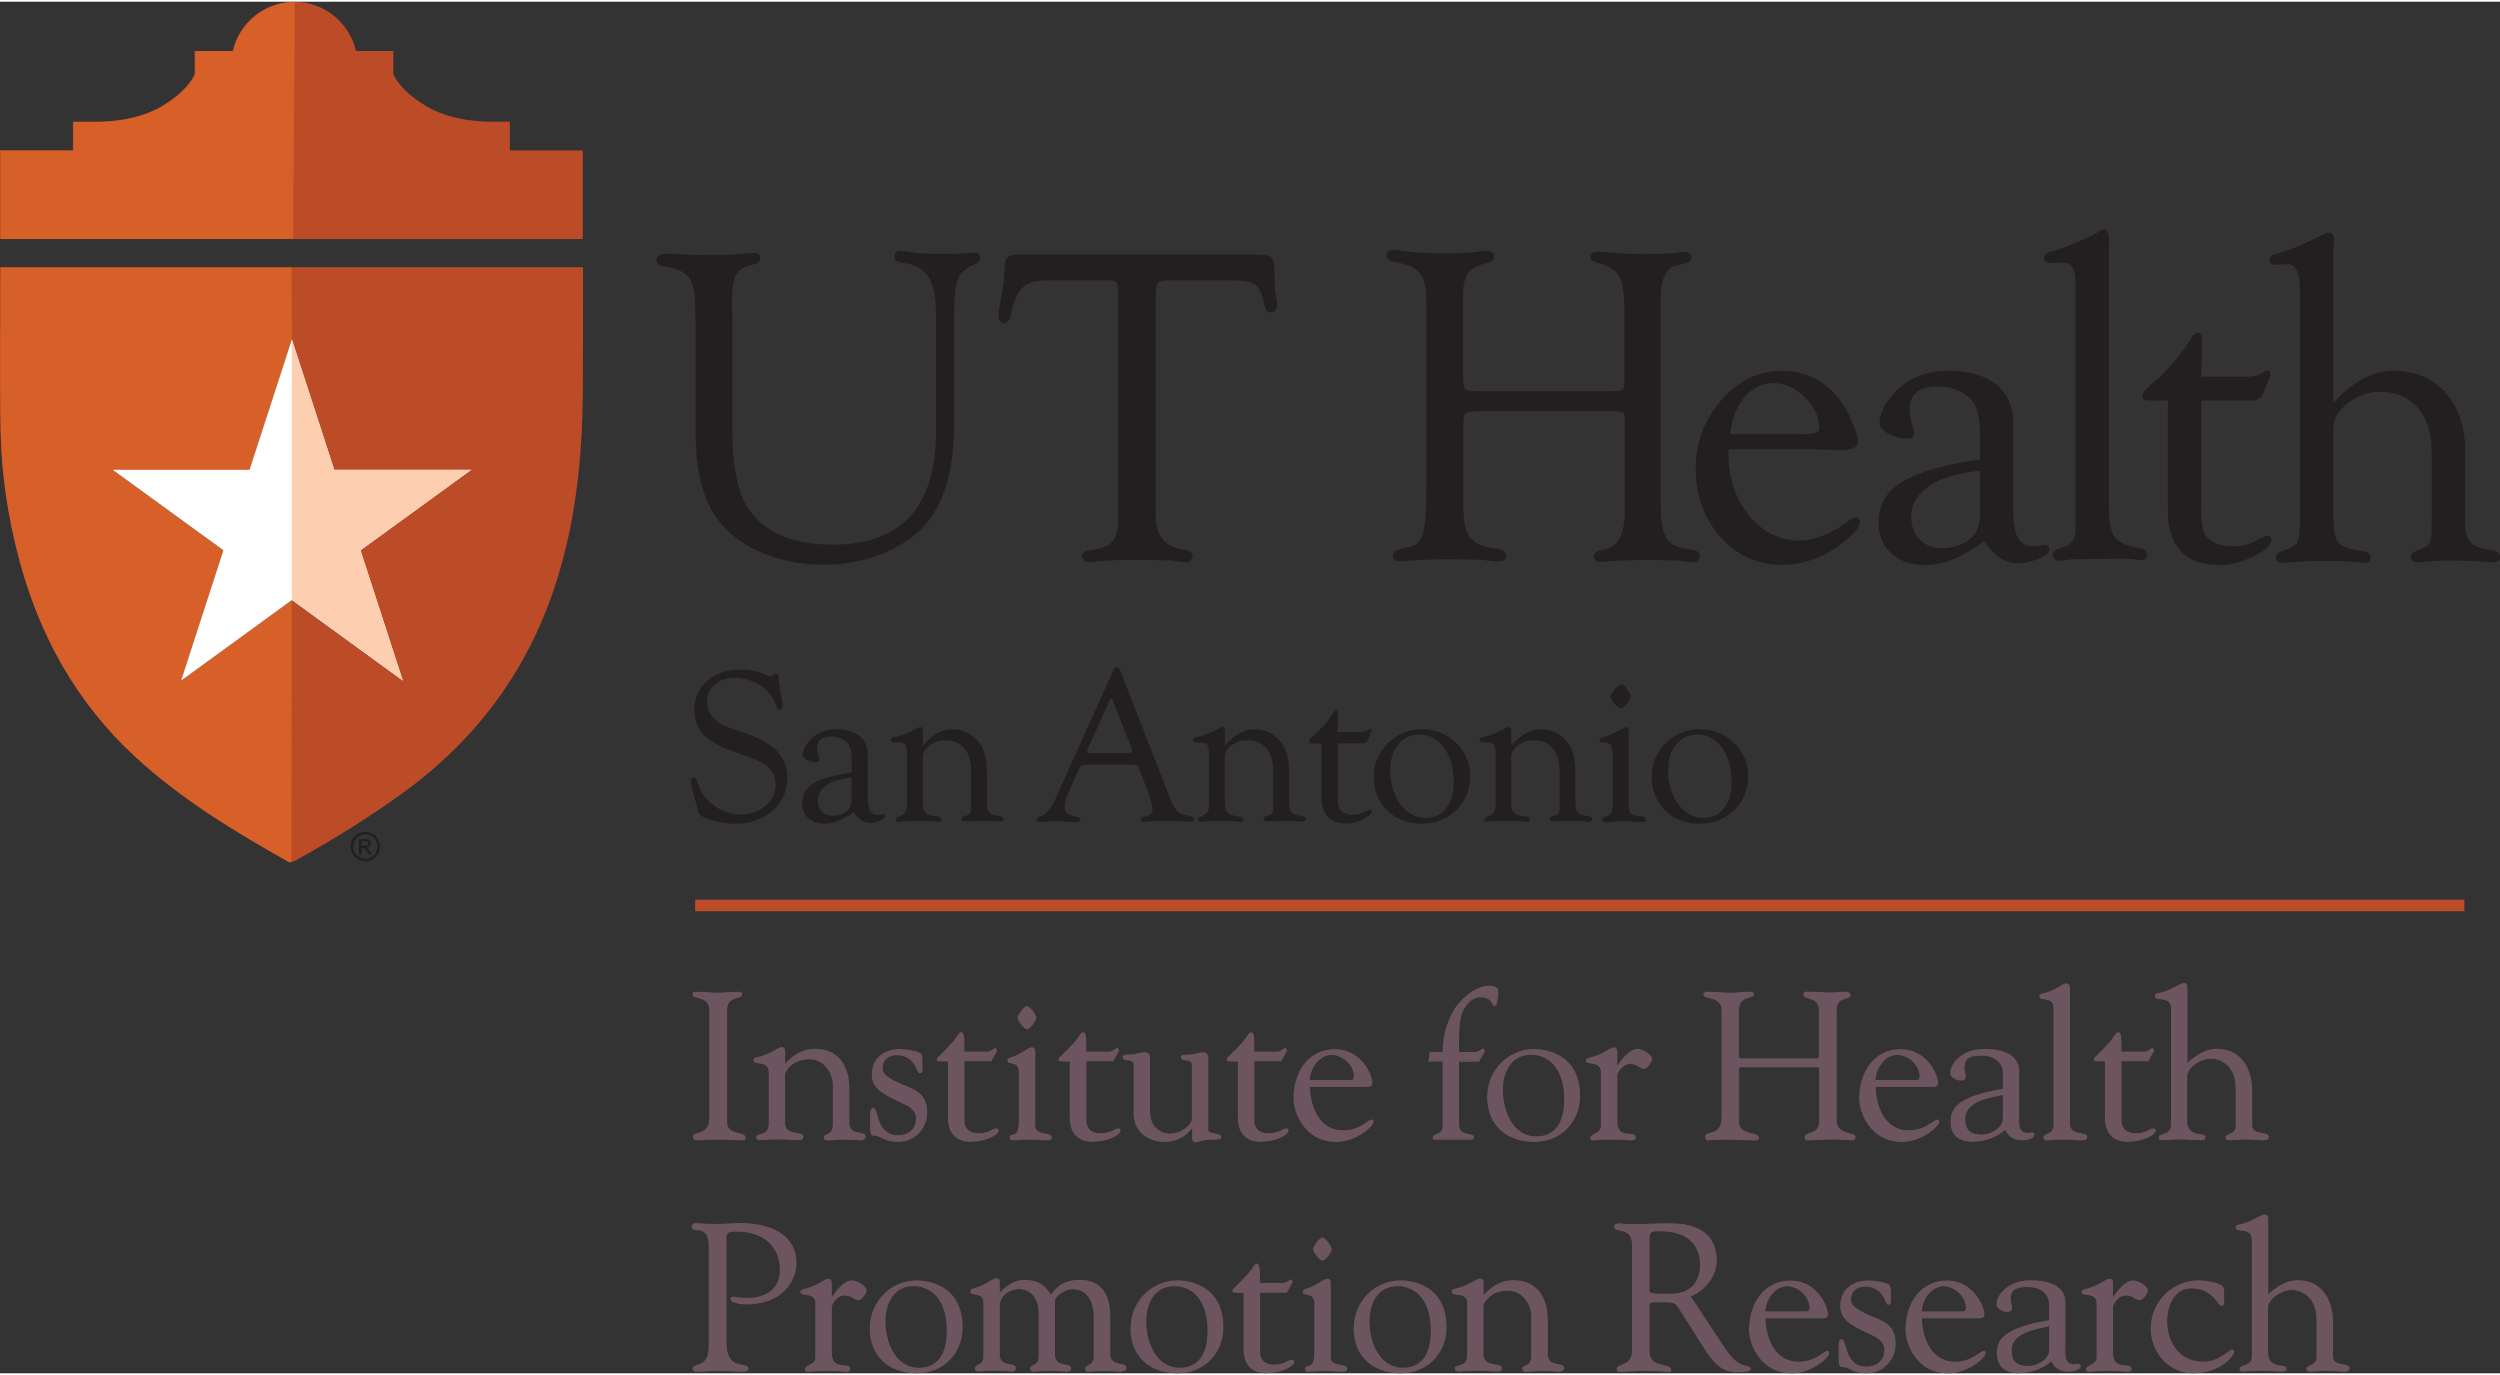<?xml version="1.0" encoding="UTF-8"?><svg id="a" xmlns="http://www.w3.org/2000/svg" width="3in" height="1.65in" viewBox="0 0 216.1 118.56"><rect x="0" y="0" width="216.1" height="118.56" fill="#333333" stroke="none"/><g id="b"><g id="c"><path d="M.05,20.52h50.32v-7.67h-6.3v-2.48h-1.48s-3.26.13-5.71-1.32c-2.42-1.43-2.87-2.8-2.88-2.8v-1.99h-3.23c-.55-2.43-2.73-4.25-5.33-4.25s-4.78,1.82-5.33,4.25h-3.29v1.99s-.46,1.37-2.88,2.8c-2.45,1.45-5.71,1.32-5.71,1.32h-1.93v2.48H0v7.64" fill="#bc4b27"/><path d="M.04,37.05c.07,3.69.61,7.33,1.54,10.9,1.75,6.72,4.97,12.58,10.11,17.32,3.97,3.65,8.53,6.43,13.21,9.05.14.08.4.05.55-.03,3.25-1.8,6.41-3.74,9.42-5.93,6.41-4.66,10.87-10.73,13.25-18.31,1.67-5.3,2.22-10.76,2.26-16.28.02-2.89.02-7.93.02-10.82H.02c0,3.98-.06,10.12.02,14.1M21.54,40.46l3.66-11.27,3.66,11.27h11.85l-9.58,6.96,3.66,11.27-9.58-6.96-9.58,6.96,3.66-11.26-9.58-6.96h11.85Z" fill="#bc4b27"/><path d="M25.34,20.53L25.49.03c-2.6,0-4.78,1.82-5.33,4.25h-3.29v1.99s-.46,1.37-2.88,2.8c-2.45,1.45-5.71,1.32-5.71,1.32h-1.93v2.48H.05v7.64h25.29Z" fill="#d66027"/><path d="M25.23,51.74l-9.58,6.96,3.66-11.26-9.58-6.96h11.85l3.66-11.27-.04-6.24H.05c0,3.98-.06,10.12.02,14.1.07,3.69.61,7.33,1.54,10.9,1.75,6.72,4.97,12.58,10.11,17.32,3.97,3.65,8.54,6.43,13.21,9.05.14.08.26.03.26.03l.04-22.63Z" fill="#d66027"/><polygon points="40.74 40.46 28.89 40.46 25.23 29.19 21.57 40.46 9.73 40.46 19.31 47.42 15.65 58.69 25.23 51.72 34.82 58.69 31.16 47.42 40.74 40.46" fill="#fff"/><polygon points="25.23 29.19 28.89 40.46 40.74 40.46 31.16 47.42 34.82 58.69 25.23 51.72 25.23 29.19" fill="#fdceb0"/></g><path d="M31.58,71.77c.21,0,.42.05.62.16.2.11.36.26.47.47.11.2.17.41.17.63s-.06.43-.17.63c-.11.2-.27.36-.47.47-.2.11-.41.17-.63.17s-.43-.06-.63-.17c-.2-.11-.35-.27-.47-.47-.11-.2-.17-.41-.17-.63s.06-.43.17-.63c.11-.2.27-.36.47-.47.2-.11.41-.16.62-.16ZM31.58,71.97c-.18,0-.35.05-.52.14-.17.09-.3.22-.39.39-.09.17-.14.34-.14.53s.05.36.14.52c.09.17.22.3.39.39.17.09.34.14.52.14s.36-.05.52-.14c.17-.09.3-.22.39-.39.09-.17.14-.34.14-.52s-.05-.36-.14-.53c-.09-.17-.22-.3-.39-.39-.17-.09-.34-.14-.52-.14ZM31.03,73.72v-1.35h.47c.16,0,.27.01.35.04.07.03.13.07.17.13.04.06.06.13.06.2,0,.1-.04.19-.11.26-.07.07-.16.11-.28.12.05.02.09.04.11.07.05.05.12.14.2.27l.17.27h-.27l-.12-.21c-.09-.17-.17-.27-.23-.32-.04-.03-.1-.05-.17-.05h-.13v.58h-.22ZM31.25,72.96h.27c.13,0,.21-.02.26-.06.05-.04.07-.09.07-.15,0-.04-.01-.08-.03-.11-.02-.03-.05-.06-.09-.07-.04-.02-.11-.02-.22-.02h-.25v.41Z" fill="#231f20"/><path d="M80.36,44.73c1.4-1.89,2.11-4.61,2.11-8.1v-9.46c0-1.57.11-2.65.34-3.2.21-.54.7-.97,1.44-1.27.32-.13.48-.32.48-.56,0-.29-.18-.46-.48-.46-.12,0-.4.02-.85.06-.33.04-1.21.06-2.62.06-.66,0-1.24-.04-1.71-.11-.55-.09-.95-.14-1.23-.15-.16,0-.28.03-.37.11-.09.09-.14.22-.14.4,0,.21.12.48.67.53,1.05.1,1.8.49,2.24,1.18.44.7.67,1.84.67,3.4v9.89c0,3.3-.75,5.8-2.23,7.43-1.47,1.63-3.73,2.45-6.72,2.45-3.34,0-5.74-.99-7.15-2.93-1-1.37-1.51-3.71-1.51-6.96v-9.63l-.04-1.26c0-1.21.12-2.05.36-2.51.23-.44.7-.75,1.39-.9.47-.09.71-.28.71-.59,0-.16-.07-.42-.56-.42-.18,0-.51.02-.99.06-.57.05-.91.08-1.06.08h-1.45l-1.47.02c-.27,0-.69-.02-1.27-.06-.56-.02-1.01-.04-1.32-.04-.7,0-.85.31-.85.57,0,.19.11.44.62.51,1.09.16,1.83.49,2.18.97.36.49.54,1.42.54,2.75l.04,1.09v9.71c0,2.67.46,4.87,1.37,6.54.81,1.46,2.11,2.62,3.86,3.47,1.74.85,3.73,1.27,5.9,1.27,1.87,0,3.65-.36,5.29-1.07,1.65-.71,2.94-1.68,3.82-2.88" fill="#231f20"/><path d="M95.65,24.08c.59,0,.78.1.84.16.06.06.16.24.16.8l.02.49v18.97c0,1.04-.16,1.76-.49,2.15-.32.39-.96.65-1.91.77-.49.06-.74.22-.74.49,0,.2.09.53.7.53.13,0,.56-.04,1.3-.11.36-.04.82-.06,1.35-.06l1.49-.02,1.4.02c.9,0,1.47.02,1.7.06.48.08.8.12.96.12.57,0,.66-.33.66-.53,0-.28-.26-.46-.77-.55-1.56-.27-2.34-1.1-2.4-2.54l-.02-.74v-18.76c0-.74.12-.97.19-1.05.07-.07.29-.19.97-.19h5.37c1.04,0,1.74.13,2.09.39h0c.34.25.6.82.76,1.69.09.47.27.71.59.69.24-.02.53-.17.51-.74-.01-.2-.05-.51-.12-.95-.06-.33-.09-.88-.09-1.61,0-1.05-.14-1.32-.25-1.44-.18-.18-.61-.27-1.36-.27h-20.58c-.48,0-.79.11-.95.33-.15.21-.22.61-.22,1.22,0,.58-.1,1.34-.28,2.24-.16.72-.23,1.21-.23,1.49,0,.53.29.63.46.64.46.02.59-.61.64-.82.25-1.12.6-1.88,1.04-2.28.44-.39,1.17-.59,2.16-.59h5.06Z" fill="#231f20"/><path d="M139.62,48.35c.38-.04.68-.06.91-.06l1.43-.04,1.42.02c.96,0,1.59.03,1.89.07.82.13,1.33.16,1.55-.08.09-.1.13-.23.12-.4-.02-.26-.26-.43-.72-.49-1.04-.11-1.75-.42-2.11-.91-.37-.5-.55-1.43-.55-2.76v-18.48c0-.61.13-1.16.39-1.63.25-.45.55-.72.91-.79l.78-.17c.46-.1.56-.33.56-.51s-.08-.49-.58-.49c-.13,0-.37.03-.72.08-.54.07-1.49.11-2.85.11-.94,0-1.83-.04-2.66-.13-.6-.06-1.04-.1-1.31-.1-.5,0-.59.27-.6.43-.01.2.09.46.65.57.87.2,1.47.56,1.79,1.08.32.53.49,1.45.49,2.74v6.54c0,.31-.06.51-.17.59-.09.06-.34.13-1,.13h-11.27c-1.03,0-1.27-.12-1.32-.18h0c-.07-.07-.18-.31-.18-1.22v-6.85c0-.92.14-1.57.42-1.95.27-.38.83-.67,1.65-.88.4-.1.61-.29.61-.55,0-.19-.09-.51-.68-.51-.2,0-.46.03-.82.08-.78.1-1.63.15-2.53.15-1.33,0-2.5-.06-3.48-.17-.52-.06-.91-.1-1.16-.12-.22,0-.38.04-.49.14-.09.09-.13.2-.13.35,0,.2.11.46.66.53,1.05.16,1.78.48,2.18.95.4.47.6,1.26.6,2.33v16.43c0,1.77-.1,3.02-.3,3.72-.19.68-.54,1.06-1.06,1.18l-.95.23c-.49.11-.59.37-.59.57,0,.18.08.48.6.48.14,0,.54-.03,1.21-.09.48-.04.88-.06,1.2-.06l1.26-.04,1.61.02c1.17,0,1.94.03,2.28.09.47.06.78.09.95.09.26,0,.45-.06.56-.18.08-.09.12-.2.12-.34-.02-.34-.3-.54-.83-.6-1.11-.12-1.87-.44-2.27-.95-.4-.51-.6-1.42-.6-2.71v-7.01c0-.7.12-.94.22-1.02.11-.09.42-.19,1.28-.19h11.26c.86,0,1.03.09,1.07.12.03.03.13.18.13.96v7.02l-.02.75c0,1.9-.62,2.93-1.9,3.15-.48.07-.74.26-.75.54,0,.15.03.27.12.36.09.09.23.14.42.14.01,0,.03,0,.05,0,.09,0,.5-.03,1.33-.1" fill="#231f20"/><path d="M196.01,46.14l-.17.05-1,.48c-.51.27-1.16.41-1.91.41-.93,0-1.65-.26-2.15-.78-.33-.34-.5-1.13-.5-2.34v-9.49h4.41c.47,0,.8-.21.95-.63l.44-1.09c.16-.36.18-.47.18-.52,0-.13-.02-.23-.09-.29-.06-.06-.14-.07-.24-.06-.11.02-.26.1-.47.25-.28.19-.7.29-1.23.29h-3.95l.07-3.18c0-.51-.21-.62-.39-.62-.14,0-.35.11-.83.9-.78,1.25-1.92,2.52-3.4,3.77-.36.31-.54.56-.54.78,0,.19.11.41.62.41h1.58v9.52c0,3.12,1.52,4.7,4.52,4.7.88,0,1.84-.25,2.86-.74,1.06-.51,1.58-.99,1.58-1.46,0-.21-.13-.33-.35-.33" fill="#231f20"/><path d="M153.31,32.97c.97,0,1.88.42,2.71,1.24.83.83,1.25,1.73,1.25,2.69,0,.4-.76.49-1.39.49h-6.34c.17-1.35.59-2.43,1.25-3.21h0c.67-.8,1.51-1.21,2.51-1.21M160.34,44.57c-.11.02-.22.07-.34.16-1.61,1.23-3.11,1.85-4.46,1.85-1.71,0-3.18-.73-4.36-2.18-1.18-1.46-1.78-3.28-1.78-5.41v-.3h7.13l1.3.04,1.42.02c.91,0,1.37-.25,1.37-.75,0-.31-.16-.83-.49-1.6-.32-.74-.64-1.34-.95-1.78-1.29-1.8-3.04-2.71-5.2-2.71-1.98,0-3.72.85-5.19,2.53-1.46,1.68-2.21,3.66-2.21,5.89,0,2.35.72,4.35,2.14,5.94,1.43,1.6,3.21,2.41,5.32,2.41,1.87,0,3.66-.66,5.33-1.97.93-.73,1.38-1.29,1.38-1.71,0-.15-.04-.27-.12-.34-.07-.07-.16-.09-.29-.09" fill="#231f20"/><path d="M184.92,47.23c-1.25-.21-2.02-.62-2.28-1.21-.23-.54-.35-1.34-.35-2.36v-22.43l.02-.59h0c0-.48-.06-.76-.2-.89-.06-.05-.12-.08-.19-.08-.13,0-.28.05-.47.18-.33.25-.95.55-1.83.9l-1.17.48c-.35.14-.74.26-1.18.36-.39.11-.59.29-.59.53,0,.14.05.32.32.43.1.03.22.04.36.04h0l.95-.04c.74,0,1.1.54,1.1,1.64v21.19c0,.58-.09,1-.27,1.26-.18.25-.55.46-1.09.61-.43.12-.64.32-.62.59,0,.18.1.49.64.49.05,0,.19-.01.74-.1.28-.04,1.03-.06,2.22-.06l2.66-.02c.37,0,.66.02.83.05.23.05.4.08.53.08.17,0,.31-.05.4-.14.09-.1.13-.24.13-.42-.02-.26-.24-.43-.66-.5" fill="#231f20"/><path d="M166.76,41.86c1.03-.69,2.51-1.13,4.39-1.31v3.65c0,.92-.21,1.61-.63,2.02-.69.67-1.57,1.01-2.59,1.01-.84,0-1.51-.25-1.99-.73-.49-.49-.73-1.16-.73-1.99,0-1.07.52-1.96,1.56-2.65M176.7,46.96c-.09,0-.24.03-.48.08-.1.02-.25.03-.44.03-.63,0-1.07-.23-1.34-.69-.27-.48-.41-1.31-.41-2.47v-7.48c0-1.43-.5-2.56-1.48-3.35-.97-.78-2.36-1.18-4.11-1.18-1.92,0-3.49.63-4.66,1.88-.87.93-1.31,1.82-1.31,2.63,0,.35.27.67.8.95.5.26,1.07.4,1.68.4.18,0,.31-.05.4-.14.08-.08.11-.19.1-.33-.01-.19-.06-.4-.14-.63-.16-.53-.24-1-.24-1.4,0-1.35.79-2,2.4-2,1.21,0,2.18.37,2.89,1.1.52.53.79,1.52.79,2.94v2.25c-3.13.48-5.38,1.14-6.71,1.94-1.37.83-2.06,2.01-2.06,3.52,0,1.11.37,2.01,1.1,2.68.73.66,1.71,1,2.93,1,1.57,0,3.28-.69,5.1-2.05.85,1.26,1.81,1.9,2.87,1.9.57,0,1.17-.12,1.77-.36.65-.26.96-.52.98-.8,0-.13-.02-.22-.09-.3-.08-.08-.19-.11-.33-.1" fill="#231f20"/><path d="M215.48,47.44c-1-.16-1.66-.41-1.95-.74-.3-.33-.45-.97-.45-1.91v-6.06c0-2.02-.57-3.68-1.7-4.94-1.13-1.26-2.63-1.89-4.45-1.89s-3.64.95-5.24,2.82v-12.77c0-.42,0-.75.02-.96.03-.23.04-.39.04-.47,0-.47-.28-.54-.45-.54-.13,0-.29.04-.45.13l-1.5.71c-.97.47-1.87.8-2.66.99-.35.09-.53.27-.53.51,0,.2.11.31.2.36.09.05.2.07.33.07h0l.97-.06c.26-.02.48.05.65.22.33.31.5.96.5,1.93v19.9c0,1.33-.13,1.83-.24,2.02-.16.26-.6.51-1.31.73-.46.13-.54.39-.53.59.01.15.1.41.6.41.17,0,.46-.02.89-.05.94-.07,1.68-.1,2.19-.1,1.47,0,2.45.02,2.9.07.58.06.92.09,1.07.09.47,0,.54-.27.54-.44,0-.32-.25-.51-.76-.59-1.1-.15-1.79-.4-2.06-.76-.28-.36-.41-1.18-.41-2.45v-7.41c0-.79.42-1.51,1.25-2.15.84-.65,1.79-.98,2.82-.98,1.34,0,2.43.46,3.23,1.38.8.92,1.21,2.18,1.21,3.76v6.33l-.02.59c0,.67-.11.96-.2,1.08-.1.12-.37.33-1.15.62-.32.13-.48.3-.46.51,0,.17.11.47.66.47.09,0,.29-.02.61-.05.52-.07,1.36-.1,2.47-.1.67,0,1.49.03,2.42.09.47.04.79.06.95.06.55,0,.64-.29.64-.47,0-.2-.11-.46-.62-.54" fill="#231f20"/><path d="M64.59,63.29c-1.17-.39-1.91-.66-2.21-.81-.29-.15-.57-.38-.82-.7-.28-.37-.43-.81-.43-1.32,0-.57.22-1.06.66-1.44.44-.39.99-.58,1.65-.58.83,0,1.59.22,2.26.65.67.43,1.12.98,1.34,1.64.11.33.22.48.35.48.11,0,.25-.06.25-.34,0-.05-.02-.17-.05-.39l-.15-.96c-.08-.52-.12-.83-.12-.93,0-.22-.04-.37-.12-.45-.04-.04-.09-.06-.15-.06-.07,0-.12.02-.14.05l-.13.11c-.11.1-.23.1-.34.05l-.64-.27c-.46-.19-1.04-.29-1.71-.29-1.19,0-2.17.32-2.93.96-.76.64-1.14,1.48-1.14,2.5,0,.91.29,1.66.87,2.23.58.57,1.57,1.09,2.95,1.56,1.32.44,2.13.79,2.4,1.03.53.46.8,1.04.8,1.71s-.29,1.31-.87,1.8c-.58.49-1.3.74-2.14.74s-1.61-.26-2.31-.78c-.71-.51-1.17-1.16-1.39-1.92-.1-.32-.21-.49-.35-.49-.06,0-.12.01-.16.05-.06.05-.08.14-.08.27,0,.24.08.65.24,1.21.14.52.22.8.23.85.07.35.13.57.17.66.04.09.12.18.24.26.27.18.7.35,1.28.48.58.14,1.11.21,1.59.21,1.33,0,2.44-.38,3.29-1.12.85-.75,1.28-1.72,1.28-2.89,0-1.73-1.17-2.99-3.48-3.74" fill="#231f20"/><path d="M71.45,67.72c.5-.34,1.23-.55,2.16-.64v1.79c0,.45-.1.79-.31.99-.34.33-.77.5-1.27.5-.41,0-.74-.12-.98-.36-.24-.24-.36-.57-.36-.98,0-.52.26-.96.77-1.3M76.31,70.23s-.12.01-.23.04c-.05.01-.12.02-.21.02-.31,0-.53-.11-.66-.34-.14-.24-.2-.64-.2-1.21v-3.65c0-.69-.24-1.24-.72-1.63-.47-.38-1.14-.57-2-.57-.94,0-1.7.31-2.26.92-.42.45-.64.88-.64,1.28,0,.17.13.32.38.45.24.13.52.19.81.19.08,0,.15-.02.19-.06.04-.04.05-.09.05-.16,0-.09-.03-.19-.07-.31-.08-.26-.12-.49-.12-.69,0-.66.39-.99,1.18-.99.59,0,1.07.18,1.42.54.26.26.39.74.39,1.44v1.11c-1.53.24-2.63.55-3.28.95-.66.4-1,.98-1,1.71,0,.54.18.98.53,1.3.35.32.83.48,1.42.48.77,0,1.6-.34,2.49-1,.41.62.88.93,1.4.93.28,0,.57-.06.86-.18.31-.13.46-.25.47-.38,0-.06-.01-.1-.04-.14-.03-.03-.09-.05-.16-.05" fill="#231f20"/><path d="M86.47,70.4l-.39-.06c-.43-.07-.68-.29-.74-.67l-.03-.44v-.28s0-2.23,0-2.23c0-1.15-.2-2.02-.6-2.59-.59-.82-1.39-1.24-2.4-1.24-.88,0-1.73.47-2.54,1.4v-.92c0-.14,0-.25,0-.35,0-.13-.01-.21-.06-.27-.08-.08-.22-.07-.38.02-.05.03-.17.08-.36.18l-.49.24c-.38.18-.78.31-1.19.38-.19.04-.28.11-.28.23,0,.08.04.14.11.18.05.03.11.05.18.05h.4c.27,0,.46.06.56.21.1.15.15.44.15.87v4.21c0,.35-.05.6-.16.75-.1.15-.31.28-.62.39-.13.05-.2.13-.21.22,0,.06.01.11.04.15.04.04.09.06.17.06.06,0,.18-.01.38-.03.19-.03.78-.04,1.76-.04.47,0,.76,0,.87.02.21.04.37.05.48.05.23,0,.26-.14.26-.22,0-.14-.12-.23-.35-.25-.81-.05-1.22-.32-1.25-.81l-.02-.75v-3.56c0-.37.2-.71.58-1.01.39-.3.84-.45,1.35-.45.72,0,1.28.23,1.66.69.39.46.59,1.12.59,1.97v3.21c0,.36-.11.57-.34.62l-.28.07c-.17.04-.21.15-.21.23,0,.11.05.16.09.19l.15.04.27-.02h.36l.92-.03c.55,0,.93.01,1.13.04.18.02.3.03.37.03.14,0,.24-.03.3-.09.04-.04.06-.1.05-.16,0-.12-.11-.2-.3-.23" fill="#231f20"/><path d="M141.92,70.42l-.43-.05c-.29-.04-.49-.13-.58-.27-.09-.14-.14-.43-.14-.86v-6.28c0-.21-.09-.27-.17-.27h-.01s-.51.24-.51.24c-.53.28-.98.48-1.32.59-.34.11-.5.21-.51.32,0,.04.01.08.04.11.06.06.17.09.36.09.31,0,.51.07.6.21.09.15.14.48.14.98v4.06c0,.36-.04.63-.11.79-.07.16-.2.26-.39.33l-.18.06c-.17.06-.2.17-.2.25,0,.1.05.22.3.22.07,0,.18,0,.35-.03.07-.01.17-.02.28-.03l.68-.04h.6c.27.01.49.02.65.03.31.03.51.04.61.04.24,0,.3-.11.3-.2,0-.16-.12-.25-.37-.29" fill="#231f20"/><path d="M137.34,70.4l-.39-.06c-.43-.07-.68-.29-.74-.67l-.03-.44v-.28s0-2.23,0-2.23c0-1.15-.2-2.02-.6-2.59-.58-.82-1.39-1.24-2.4-1.24-.88,0-1.73.47-2.54,1.4v-.92c0-.14,0-.25,0-.35,0-.13-.01-.21-.06-.27-.08-.08-.22-.07-.38.02-.05.03-.17.08-.36.18l-.49.24c-.38.18-.78.31-1.19.38-.19.04-.28.11-.28.23,0,.08.04.14.11.18.05.03.11.05.18.05h.4c.27,0,.46.06.56.21.1.15.15.44.15.87v4.21c0,.35-.05.6-.16.75-.1.15-.31.28-.62.39-.13.05-.2.13-.21.22,0,.06.01.11.04.15.04.04.09.06.17.06.06,0,.18-.01.38-.03.19-.03.78-.04,1.76-.04.47,0,.76,0,.87.02.21.04.37.05.48.05.23,0,.26-.14.26-.22,0-.14-.12-.23-.35-.25-.81-.05-1.22-.32-1.25-.81l-.02-.75v-3.56c0-.37.2-.71.58-1.01.39-.3.84-.45,1.35-.45.72,0,1.28.23,1.66.69.39.46.59,1.12.59,1.97v3.21c0,.36-.11.57-.34.62l-.28.07c-.17.04-.21.15-.21.23,0,.11.05.16.09.19l.15.04.27-.02h.36l.92-.03c.55,0,.93.01,1.13.04.18.02.3.03.37.03.14,0,.24-.03.3-.09.04-.04.06-.1.05-.16,0-.12-.11-.2-.3-.23" fill="#231f20"/><path d="M125.66,67.45c0,.95-.22,1.72-.66,2.27-.43.55-1.03.83-1.78.83-.86,0-1.59-.4-2.17-1.18-.58-.79-.88-1.78-.88-2.95,0-.92.24-1.67.7-2.23.46-.56,1.08-.84,1.84-.84.86,0,1.57.38,2.12,1.14.55.76.83,1.76.83,2.96M122.95,62.88c-1.16,0-2.16.4-2.97,1.2-.81.8-1.23,1.78-1.23,2.92s.39,2.15,1.16,2.91c.77.75,1.76,1.14,2.95,1.14s2.23-.39,3.03-1.17c.8-.78,1.2-1.77,1.2-2.96,0-1.09-.41-2.05-1.22-2.84-.81-.79-1.79-1.19-2.91-1.19" fill="#231f20"/><path d="M140.15,59.03c-.14,0-.33.13-.57.4-.24.27-.35.47-.35.63s.11.36.32.62c.22.26.39.39.53.39s.33-.13.56-.4c.23-.27.34-.48.33-.63,0-.08-.03-.17-.1-.26l-.22-.36c-.17-.27-.33-.4-.5-.4" fill="#231f20"/><path d="M97.85,64.77c0,.12-.14.18-.42.18h-3.07c-.38,0-.38-.16-.38-.2,0-.03.02-.11.12-.33l1.82-4.04c.06-.14.1-.15.1-.15.04,0,.11.04.2.28l1.54,3.88.05.17h0c.04.12.04.17.04.2M102.91,70.39c-.58-.1-.96-.24-1.15-.42-.19-.18-.43-.64-.72-1.39l-.2-.5-4.01-10.27c-.08-.2-.17-.3-.3-.3s-.22.1-.31.31l-4.79,10.65-.27.61c-.13.28-.31.56-.52.82-.25.32-.4.41-.48.44l-.35.1c-.13.04-.19.12-.19.25,0,.08.04.22.3.22.01,0,.05,0,.52-.05.1,0,.24-.01.41-.01.38,0,.73,0,1.03.02l.89.05c.14,0,.25.01.32.01.13,0,.22-.03.27-.08.03-.03.05-.08.04-.13,0-.13-.12-.22-.33-.26-.42-.09-.7-.2-.84-.33-.13-.12-.2-.32-.2-.6,0-.3.14-.76.41-1.38l.61-1.37c.23-.51.36-.68.43-.73.07-.05.27-.1.83-.1h3.37c.44,0,.57.04.61.07.04.03.13.16.29.57l.47,1.23c.38.97.57,1.63.57,1.95s-.14.53-.43.59l-.29.07c-.22.04-.27.15-.27.24s.04.24.29.24c.07,0,.17-.01.3-.04.21-.04.76-.05,1.61-.05s1.4.02,1.72.05c.19.01.3.02.36.02.25,0,.3-.11.31-.2,0-.14-.1-.24-.32-.28" fill="#231f20"/><path d="M149.68,67.45c0,.95-.22,1.72-.66,2.27-.43.55-1.03.83-1.78.83-.86,0-1.59-.4-2.17-1.18-.58-.79-.88-1.78-.88-2.95,0-.92.24-1.67.7-2.23.46-.56,1.08-.84,1.84-.84.86,0,1.57.38,2.12,1.14.55.76.83,1.76.83,2.96M146.97,62.88c-1.16,0-2.16.4-2.97,1.2-.81.8-1.23,1.78-1.23,2.92s.39,2.15,1.16,2.91c.77.75,1.76,1.14,2.95,1.14s2.23-.39,3.03-1.17c.8-.78,1.2-1.77,1.2-2.96,0-1.09-.41-2.05-1.22-2.84-.81-.79-1.79-1.19-2.91-1.19" fill="#231f20"/><path d="M112.59,70.4l-.39-.06c-.43-.07-.68-.29-.74-.67l-.03-.44v-.28s0-2.23,0-2.23c0-1.15-.2-2.02-.61-2.59-.59-.82-1.39-1.24-2.4-1.24-.88,0-1.73.47-2.54,1.4v-.92c0-.14,0-.25,0-.35,0-.13-.01-.21-.06-.27-.08-.08-.22-.07-.38.02-.05.03-.17.08-.36.18l-.49.24c-.38.18-.78.31-1.19.38-.19.04-.28.11-.28.23,0,.08.04.14.11.18.05.03.11.05.17.05h.4c.27,0,.46.06.56.21.1.15.15.44.15.87v4.21c0,.35-.05.6-.15.75-.1.15-.31.28-.62.39-.13.05-.2.13-.21.22,0,.06.01.11.04.15.04.04.09.06.17.06.06,0,.18-.01.38-.03.19-.03.78-.04,1.76-.04.47,0,.76,0,.87.02.21.04.37.05.48.05.23,0,.26-.14.26-.22,0-.14-.12-.23-.35-.25-.81-.05-1.22-.32-1.25-.81l-.02-.75v-3.56c0-.37.2-.71.58-1.01.39-.3.84-.45,1.35-.45.72,0,1.28.23,1.66.69.39.46.59,1.12.59,1.97v3.21c0,.36-.11.57-.34.62l-.28.07c-.17.04-.2.15-.2.23,0,.09.03.15.09.19l.15.04.27-.02h.36l.92-.03c.55,0,.93.01,1.13.04.18.02.3.03.37.03.14,0,.24-.03.3-.09.04-.04.06-.1.05-.16,0-.12-.11-.2-.3-.23" fill="#231f20"/><path d="M118.45,69.83l-.08.02-.49.23c-.25.13-.57.2-.94.2-.46,0-.81-.13-1.06-.39-.16-.17-.25-.56-.25-1.15v-4.64h2.16c.23,0,.38-.1.46-.3l.21-.53c.08-.18.09-.23.09-.25,0-.06,0-.1-.04-.13-.03-.02-.07-.03-.11-.02-.05,0-.13.05-.23.12-.14.09-.35.14-.61.14h-1.94l.04-1.56c0-.24-.1-.29-.18-.29-.06,0-.16.05-.4.43-.38.61-.94,1.23-1.66,1.84-.18.15-.26.27-.26.37,0,.09.05.19.29.19h.78v4.65c0,1.51.74,2.28,2.19,2.28.43,0,.9-.12,1.39-.36.51-.25.76-.48.76-.7,0-.1-.06-.15-.16-.15" fill="#231f20"/><rect x="60.09" y="77.62" width="152.93" height="1" fill="#bc4b27"/><g id="d"><path d="M61.37,87.18c-.02-1.31-1.46-.95-1.46-1.35,0-.16.04-.2.18-.2.67,0,1.31.07,1.98.07.56,0,1.12-.07,1.67-.07.29,0,.34.04.34.18,0,.43-1.3.02-1.3,1.37v9.67c0,1.22,1.6.81,1.6,1.35,0,.13-.05.18-.36.18-.41,0-1.19-.07-1.96-.07-1.1,0-1.48.07-1.73.07-.32,0-.38-.09-.38-.27,0-.52,1.4.07,1.4-1.71v-9.22Z" fill="#6d5560"/><path d="M64.03,98.43c-.18,0-.42-.01-.69-.03-.39-.02-.82-.04-1.27-.04-.74,0-1.15.03-1.42.05-.13.01-.23.02-.31.02-.32,0-.43-.08-.43-.32,0-.22.2-.28.44-.34.41-.11.97-.26.97-1.37v-9.22c-.01-.81-.58-.95-1-1.06-.24-.06-.45-.11-.45-.29s.06-.25.23-.25c.33,0,.67.02.99.04.32.02.66.04.99.04.28,0,.56-.02.83-.04.27-.02.56-.04.84-.04s.39.03.39.23-.2.25-.42.31c-.39.11-.87.24-.87,1.06v9.67c0,.69.53.83,1,.94.32.08.6.15.6.41,0,.2-.14.23-.41.23ZM62.07,98.26c.45,0,.89.02,1.27.04.28.01.51.03.69.03.31,0,.31-.06.31-.13,0-.17-.2-.22-.52-.31-.46-.11-1.08-.27-1.08-1.04v-9.67c0-.9.57-1.06.95-1.16.22-.06.35-.1.35-.21,0-.09,0-.13-.29-.13s-.56.02-.83.04c-.27.02-.56.04-.84.04-.33,0-.67-.02-.99-.04-.32-.02-.66-.04-.99-.04-.11,0-.13,0-.13.15,0,.1.14.14.38.19.43.11,1.07.27,1.08,1.16v9.22c0,1.2-.63,1.36-1.04,1.47-.24.06-.36.1-.36.24s.02.22.33.22c.08,0,.17,0,.3-.02.27-.02.68-.05,1.43-.05Z" fill="#6d5560"/><path d="M67.81,96.92c0,1.24,1.58.72,1.58,1.21,0,.22-.13.25-.4.25-.31,0-.67-.07-1.71-.07-.95,0-1.31.07-1.53.07-.23,0-.32-.04-.32-.22,0-.36,1.06,0,1.06-1.17v-4.46c0-1.08-1.33-.61-1.33-.99,0-.11.07-.18.16-.2,1.49-.32,1.85-.9,2.27-.9.11,0,.22.11.22.29v1.19c-.04.22.86-1.33,2.61-1.33,2.41,0,2.93,2,2.93,3.37v2.97c0,1.24,1.4.72,1.4,1.21,0,.22-.13.25-.31.25-.23,0-.68-.07-1.57-.07-.68,0-1.06.07-1.3.07s-.32-.04-.32-.22c0-.36.77,0,.77-1.17v-3.37c0-.9-.65-2.25-2.11-2.25s-2.14,1.12-2.12,1.4v4.14Z" fill="#6d5560"/><path d="M74.46,98.43c-.08,0-.19,0-.33-.02-.26-.02-.66-.05-1.24-.05-.43,0-.74.03-.97.05-.14.01-.24.02-.33.02-.21,0-.38-.02-.38-.27,0-.16.13-.21.26-.26.22-.08.52-.19.52-.91v-3.37c0-.89-.65-2.2-2.06-2.2-.93,0-1.47.43-1.71.69-.26.28-.37.55-.36.66v4.14c0,.72.56.81,1.02.88.3.05.57.09.57.32,0,.28-.2.3-.45.3-.11,0-.23,0-.37-.02-.28-.02-.66-.05-1.34-.05s-1.01.03-1.26.05c-.12.01-.2.02-.27.02-.21,0-.38-.02-.38-.27,0-.17.17-.21.35-.26.32-.09.72-.19.72-.91v-4.46c0-.63-.48-.7-.87-.75-.25-.03-.46-.06-.46-.25,0-.12.08-.22.2-.25.89-.19,1.38-.48,1.71-.67.23-.13.39-.23.57-.23.13,0,.27.12.27.34v1.1s.03-.03.04-.04c.32-.34,1.16-1.25,2.52-1.25,1.09,0,1.9.4,2.42,1.19.5.77.57,1.72.57,2.22v2.97c0,.72.5.81.9.88.26.05.51.09.51.32,0,.27-.18.3-.36.3ZM72.89,98.26c.58,0,.98.03,1.25.05.13.01.24.02.32.02.2,0,.25-.05.25-.2,0-.14-.15-.17-.42-.22-.41-.08-.98-.18-.98-.99v-2.97c0-1-.28-3.32-2.88-3.32-1.31,0-2.14.89-2.45,1.22-.11.12-.14.15-.19.13-.02,0-.04-.03-.03-.07v-1.18c0-.15-.08-.24-.17-.24-.15,0-.3.09-.52.22-.33.19-.83.49-1.74.68-.06.01-.12.06-.12.15s.14.11.37.14c.38.05.96.12.96.85v4.46c0,.79-.48.92-.79,1.01-.18.05-.27.08-.27.16,0,.13.04.16.27.16.07,0,.15,0,.26-.02.25-.02.62-.05,1.27-.05s1.06.03,1.34.05c.15.01.26.02.37.02.28,0,.34-.04.34-.2,0-.14-.18-.17-.48-.22-.47-.07-1.1-.18-1.1-.99v-4.14c0-.15.12-.45.39-.74.25-.27.82-.72,1.79-.72,1.47,0,2.16,1.37,2.16,2.3v3.37c0,.79-.35.92-.58,1.01-.13.05-.19.08-.19.16,0,.13.04.16.27.16.08,0,.19,0,.32-.02.23-.02.54-.05.98-.05Z" fill="#6d5560"/><path d="M75.41,92.74c0-1.44,1.12-2.16,2.43-2.16.31,0,1.55.14,1.76.41.11.14.09.76.09.88,0,.49.07.7-.2.7-.18,0-.34-1.57-1.98-1.57-.7,0-1.26.41-1.26,1.15,0,.59.47.97,2.36,1.73,1.03.43,1.49.99,1.49,2.14,0,1.35-1.1,2.47-2.43,2.47-1.26,0-1.58-.52-2.02-.52-.4,0-.4-.02-.4-1.44,0-.31-.05-.88.22-.88.4,0,.2,2.38,2.14,2.38.88,0,1.6-.54,1.6-1.48s-.92-1.24-1.64-1.58c-.97-.49-2.18-.95-2.18-2.23Z" fill="#6d5560"/><path d="M77.68,98.56c-.81,0-1.24-.21-1.55-.37-.18-.09-.32-.16-.46-.16-.45,0-.45-.06-.45-1.49,0-.04,0-.09,0-.13,0-.27-.01-.6.12-.74.04-.04.09-.06.15-.06.16,0,.23.23.33.58.2.71.51,1.79,1.81,1.79,1.07,0,1.55-.72,1.55-1.42,0-.81-.69-1.12-1.35-1.42-.09-.04-.18-.08-.26-.12-.09-.04-.17-.08-.26-.13-.91-.45-1.95-.95-1.95-2.15,0-1.34.97-2.21,2.48-2.21.29,0,1.57.14,1.8.43.1.13.1.53.1.87v.05c0,.09,0,.18,0,.25,0,.22.01.36-.07.44-.04.04-.1.06-.19.06-.08,0-.12-.1-.2-.27-.2-.45-.58-1.29-1.78-1.29-.72,0-1.21.44-1.21,1.1,0,.58.52.96,2.33,1.68,1.1.46,1.53,1.08,1.53,2.19,0,1.39-1.11,2.52-2.48,2.52ZM75.48,95.71s-.06.01-.08.03c-.1.11-.1.43-.09.66,0,.05,0,.1,0,.14q0,1.39.34,1.39c.17,0,.32.07.51.17.31.15.72.36,1.51.36,1.31,0,2.38-1.08,2.38-2.42,0-1.08-.4-1.65-1.46-2.1-1.88-.75-2.39-1.13-2.39-1.78,0-.72.53-1.2,1.31-1.2,1.26,0,1.68.91,1.87,1.35.04.09.09.2.11.21.07,0,.09-.02.11-.03.05-.05.04-.18.04-.36,0-.08,0-.16,0-.26v-.05c0-.45-.02-.72-.08-.8-.19-.24-1.36-.39-1.72-.39-1.1,0-2.38.55-2.38,2.11,0,1.14.96,1.61,1.89,2.06.09.04.17.08.26.13.08.04.17.08.26.12.66.3,1.41.64,1.41,1.51s-.68,1.53-1.65,1.53c-1.38,0-1.71-1.17-1.91-1.87-.08-.26-.15-.51-.23-.51Z" fill="#6d5560"/><path d="M82,91.56c-.85,0-.97,0-.97-.13,0-.14.45-.45,1.37-1.46.36-.43.54-.83.68-.83.25,0,.23.38.23,1.67h1.98c.45,0,.65-.31.7-.31.09,0,.13.09.13.14,0,.07-.05.16-.11.25l-.36.65h-2.34v5.24c.04.74.54,1.08,1.26,1.08.95,0,1.22-.41,1.53-.41.07,0,.14.02.14.16,0,.27-.97.88-2.23.88-.83,0-2.02-.23-2.02-2.09v-4.86Z" fill="#6d5560"/><path d="M84.01,98.56c-1.37,0-2.07-.72-2.07-2.14v-4.81c-.86,0-.97,0-.97-.18,0-.1.11-.21.39-.48.22-.21.56-.54.99-1.02.14-.17.25-.33.35-.47.16-.24.26-.38.37-.38.19,0,.23.18.26.35.03.22.03.59.03,1.13v.19h1.93c.31,0,.5-.16.6-.24.05-.04.07-.06.11-.06.12,0,.18.11.18.19,0,.09-.06.18-.12.28l-.37.67h-2.32v5.19c.03.66.46,1.03,1.21,1.03.6,0,.92-.16,1.16-.29.14-.07.25-.13.38-.13.13,0,.2.07.2.21,0,.31-.99.93-2.28.93ZM83.08,89.19c-.06,0-.17.16-.29.33-.09.14-.21.3-.35.48-.44.48-.77.81-1,1.02-.21.2-.36.35-.36.4,0,.07.18.07.92.07h.05v4.91c0,1.37.64,2.04,1.97,2.04,1.21,0,2.18-.6,2.18-.83,0-.11-.05-.11-.09-.11-.1,0-.2.05-.33.12-.24.13-.58.3-1.2.3-.8,0-1.28-.41-1.31-1.13v-5.29h2.36l.35-.62c.05-.08.1-.17.1-.23,0-.02-.01-.09-.07-.09,0,0-.02.02-.04.04-.1.09-.31.27-.66.27h-2.03v-.29c0-.54,0-.9-.03-1.12-.03-.24-.09-.26-.15-.26Z" fill="#6d5560"/><path d="M88.12,92.53c0-1.08-.99-.61-.99-.99,0-.11.07-.18.16-.2,1.15-.32,1.51-.9,1.93-.9.11,0,.22.11.22.29v6.46c0,.92,1.42.52,1.42.99,0,.14-.11.2-.34.2-.38,0-.94-.07-1.67-.07-.58,0-1.04.07-1.24.07-.14,0-.25-.02-.27-.2,0-.45.79.23.79-1.4v-4.25ZM89.52,87.83c0,.22-.52.94-.76.94-.22,0-.76-.74-.76-.94s.54-.95.76-.95c.23,0,.76.74.76.95Z" fill="#6d5560"/><path d="M90.51,98.43c-.16,0-.35-.01-.57-.03-.3-.02-.68-.04-1.1-.04-.36,0-.68.03-.92.05-.14.01-.25.02-.33.02-.14,0-.3-.02-.32-.24,0-.2.14-.23.26-.26.23-.05.54-.12.54-1.15v-4.25c0-.64-.35-.7-.64-.75-.17-.03-.35-.06-.35-.25,0-.12.08-.22.2-.25.63-.18,1.03-.44,1.32-.63.24-.16.42-.27.62-.27.13,0,.27.13.27.34v6.46c0,.49.45.57.85.65.3.05.58.11.58.34,0,.22-.21.25-.39.25ZM88.84,98.26c.43,0,.81.02,1.11.04.22.01.41.03.56.03.27,0,.29-.08.29-.15,0-.14-.19-.19-.49-.24-.41-.08-.93-.17-.93-.75v-6.46c0-.15-.08-.24-.17-.24-.17,0-.33.11-.56.26-.3.19-.7.46-1.35.64-.06.01-.12.06-.12.15s.08.11.27.14c.29.05.72.13.72.85v4.25c0,1.12-.37,1.2-.62,1.25-.13.03-.18.04-.18.15.01.12.07.15.22.15.07,0,.18,0,.32-.02.24-.02.56-.05.92-.05ZM88.77,88.82c-.26,0-.81-.77-.81-.99s.55-1.01.81-1.01c.27,0,.81.77.81,1.01s-.53.99-.81.99ZM88.77,86.93c-.18,0-.7.73-.7.9s.53.89.7.89c.2,0,.71-.69.71-.89s-.51-.9-.71-.9Z" fill="#6d5560"/><path d="M92.53,91.56c-.85,0-.97,0-.97-.13,0-.14.45-.45,1.37-1.46.36-.43.54-.83.68-.83.25,0,.23.38.23,1.67h1.98c.45,0,.65-.31.7-.31.09,0,.13.09.13.14,0,.07-.05.16-.11.25l-.36.65h-2.34v5.24c.04.74.54,1.08,1.26,1.08.95,0,1.22-.41,1.53-.41.07,0,.14.02.14.16,0,.27-.97.88-2.23.88-.83,0-2.02-.23-2.02-2.09v-4.86Z" fill="#6d5560"/><path d="M94.54,98.56c-1.37,0-2.07-.72-2.07-2.14v-4.81c-.86,0-.97,0-.97-.18,0-.1.11-.21.39-.48.22-.21.56-.54.99-1.02.14-.17.25-.33.35-.47.16-.24.26-.38.38-.38.19,0,.23.18.26.35.03.22.03.59.03,1.13v.19h1.93c.32,0,.5-.16.6-.24.05-.04.07-.06.11-.06.12,0,.18.11.18.19,0,.09-.06.18-.12.28l-.37.67h-2.32v5.19c.03.66.46,1.03,1.21,1.03.6,0,.92-.16,1.16-.29.14-.07.25-.13.38-.13.13,0,.2.07.2.21,0,.31-.99.93-2.28.93ZM93.61,89.19c-.06,0-.17.16-.29.33-.09.14-.21.3-.35.48-.44.48-.77.81-1,1.02-.21.2-.36.35-.36.4,0,.07.18.07.92.07h.05v4.91c0,1.37.64,2.04,1.97,2.04,1.21,0,2.18-.6,2.18-.83,0-.11-.05-.11-.09-.11-.1,0-.2.05-.33.12-.24.13-.58.3-1.2.3-.8,0-1.28-.41-1.31-1.13v-5.29h2.36l.35-.62c.05-.08.1-.17.1-.23,0-.02-.01-.09-.08-.09,0,0-.02.02-.04.04-.1.09-.31.27-.66.27h-2.03v-.29c0-.54,0-.9-.03-1.12-.03-.24-.09-.26-.15-.26Z" fill="#6d5560"/><path d="M103.06,91.9c0-.68-.95-.25-.95-.68,0-.14.23-.16.32-.16.52,0,.77-.05.97-.11.2-.04.36-.09.65-.09.07,0,.32.09.32.43v6.23c0,.47,1.13.23,1.13.63,0,.14-.38.16-.67.16-.5,0-.76.05-.97.09-.2.05-.34.11-.61.11-.14,0-.16-.2-.16-.27v-.99h-.04c-.56.85-1.44,1.26-2.39,1.26-1.44,0-2.63-.88-2.63-2.41v-4.2c0-.68-.95-.25-.95-.68,0-.14.23-.16.32-.16.52,0,.77-.05.97-.11.2-.04.36-.09.65-.09.07,0,.32.09.32.43v4.56c-.02,1.91,1.51,2.03,1.75,2.03,1.03,0,1.93-.76,1.96-1.28v-4.7Z" fill="#6d5560"/><path d="M103.26,98.56c-.16,0-.21-.17-.21-.32v-.88c-.55.77-1.39,1.2-2.38,1.2-1.58,0-2.68-1.01-2.68-2.46v-4.2c0-.33-.25-.36-.51-.39-.21-.02-.44-.05-.44-.29,0-.13.14-.21.37-.21.52,0,.77-.06.96-.11.05,0,.1-.02.14-.03.15-.03.3-.06.52-.06.1,0,.38.11.38.48v4.56c0,.64.16,1.14.51,1.49.49.49,1.16.5,1.19.5,1.01,0,1.88-.74,1.91-1.23v-4.7c0-.33-.25-.36-.51-.39-.21-.02-.44-.05-.44-.29,0-.13.14-.21.38-.21.52,0,.77-.06.96-.11.05,0,.1-.02.14-.03.15-.03.3-.06.52-.06.1,0,.38.11.38.48v6.23c0,.19.23.24.56.3.28.05.57.1.57.33,0,.19-.34.21-.72.21-.45,0-.7.04-.89.08h-.07s-.08.04-.08.04c-.16.04-.3.09-.54.09ZM103.03,97.19h.12v1.04s0,.22.11.22c.22,0,.36-.04.51-.08l.09-.02h.07c.2-.05.46-.09.91-.09.57,0,.61-.08.61-.11,0-.14-.19-.18-.49-.23-.3-.05-.64-.11-.64-.4v-6.23c0-.31-.23-.38-.27-.38-.21,0-.36.03-.5.06-.05,0-.09.02-.14.03-.19.05-.45.11-.98.11-.1,0-.27.02-.27.11,0,.13.11.16.35.19.25.03.6.07.6.5v4.7c-.04.59-1,1.33-2.01,1.33-.08,0-.75-.01-1.26-.53-.36-.37-.54-.89-.54-1.56v-4.56c0-.31-.23-.38-.27-.38-.21,0-.36.03-.5.06-.05,0-.09.02-.14.03-.19.05-.45.11-.98.11-.1,0-.27.02-.27.11,0,.13.11.16.35.19.25.03.6.07.6.5v4.2c0,1.39,1.06,2.36,2.58,2.36.99,0,1.83-.44,2.35-1.24l.02-.02Z" fill="#6d5560"/><path d="M107.05,91.56c-.85,0-.97,0-.97-.13,0-.14.45-.45,1.37-1.46.36-.43.54-.83.68-.83.25,0,.23.38.23,1.67h1.98c.45,0,.65-.31.7-.31.09,0,.13.09.13.14,0,.07-.05.16-.11.25l-.36.65h-2.34v5.24c.04.74.54,1.08,1.26,1.08.95,0,1.22-.41,1.53-.41.07,0,.14.02.14.16,0,.27-.97.88-2.23.88-.83,0-2.02-.23-2.02-2.09v-4.86Z" fill="#6d5560"/><path d="M109.07,98.56c-1.37,0-2.07-.72-2.07-2.14v-4.81c-.86,0-.97,0-.97-.18,0-.1.11-.21.39-.48.22-.21.56-.54.99-1.02.14-.17.25-.33.35-.47.16-.24.26-.38.37-.38.19,0,.23.18.26.35.03.22.03.59.03,1.13v.19h1.93c.31,0,.5-.16.6-.24.05-.04.07-.06.11-.06.12,0,.18.11.18.19,0,.09-.06.18-.12.28l-.37.67h-2.32v5.19c.03.66.46,1.03,1.21,1.03.6,0,.92-.16,1.16-.29.14-.07.25-.13.38-.13.13,0,.2.07.2.21,0,.31-.99.93-2.28.93ZM108.13,89.19c-.06,0-.17.16-.29.33-.09.14-.21.3-.35.48-.44.48-.77.81-1,1.02-.21.2-.36.35-.36.4,0,.07.18.07.92.07h.05v4.91c0,1.37.64,2.04,1.97,2.04,1.21,0,2.18-.6,2.18-.83,0-.11-.05-.11-.09-.11-.1,0-.2.05-.33.12-.24.13-.58.3-1.2.3-.8,0-1.28-.41-1.31-1.13v-5.29h2.36l.35-.62c.05-.08.1-.17.1-.23,0-.02-.01-.09-.07-.09,0,0-.02.02-.04.04-.1.09-.31.27-.66.27h-2.03v-.29c0-.54,0-.9-.03-1.12-.03-.24-.09-.26-.15-.26Z" fill="#6d5560"/><path d="M113.17,93.75c0,2.97,1.8,3.85,2.9,3.85,1.55,0,2.14-.94,2.54-.94.07,0,.07.07.07.13,0,.41-1.57,1.71-3.19,1.71-2.7,0-3.64-2.5-3.64-3.69,0-2.3,1.28-4.23,3.53-4.23s3.19,2.14,3.19,2.86c0,.32-.2.31-.61.31h-4.79ZM116.72,93.27c.25,0,.36-.09.36-.36,0-1.01-1.01-1.91-2-1.91-1.12,0-1.91,1.28-1.91,2.27h3.55Z" fill="#6d5560"/><path d="M115.5,98.56c-2.76,0-3.69-2.57-3.69-3.74,0-2.52,1.47-4.28,3.58-4.28,2.26,0,3.24,2.21,3.24,2.91,0,.12-.03.2-.08.26-.1.1-.27.09-.52.1h-.06s-4.74,0-4.74,0c.02,1.33.62,3.75,2.85,3.75,1.01,0,1.62-.41,2.01-.68.22-.15.37-.25.52-.25.12,0,.12.13.12.18,0,.47-1.61,1.76-3.24,1.76ZM115.39,90.63c-2.05,0-3.48,1.72-3.48,4.18,0,1.14.9,3.64,3.59,3.64,1.62,0,3.14-1.29,3.14-1.66,0-.07,0-.07-.02-.07-.12,0-.27.1-.47.24-.41.28-1.03.7-2.07.7-.67,0-1.38-.31-1.9-.83-.69-.69-1.05-1.76-1.05-3.08v-.05h4.9c.23,0,.38,0,.44-.07.04-.04.05-.1.05-.19,0-.68-.94-2.81-3.14-2.81ZM116.72,93.32h-3.6v-.05c0-1.07.86-2.32,1.96-2.32s2.05.95,2.05,1.96c0,.29-.12.41-.41.41ZM113.23,93.21h3.49c.23,0,.31-.08.31-.31,0-.96-.95-1.86-1.95-1.86s-1.83,1.15-1.86,2.17Z" fill="#6d5560"/><path d="M124.75,90.82c0-1.33.34-2.65,1.06-3.8.41-.65,1.64-1.93,2.92-1.93.23,0,.74.07.74.38,0,.34-.07,1.28-.27,1.28-.25,0-.09-.76-1.22-.76-.95,0-1.6,1.03-1.76,1.85-.18.95-.14,2-.14,2.97h1.39c.45,0,.65-.31.7-.31.09,0,.13.09.13.14,0,.07-.05.16-.11.25l-.36.65h-1.75v5.47c0,1.15,1.28.72,1.28,1.12,0,.22-.23.16-.38.16h-2.79c-.09,0-.29.04-.29-.11,0-.38.86-.16.86-1.03v-5.62h-1.22l.11-.74h1.12Z" fill="#6d5560"/><path d="M127.12,98.37s-.06,0-.09,0c-.03,0-.05,0-.07,0h-2.79s-.07,0-.11,0c-.07,0-.14,0-.18-.05-.03-.03-.04-.07-.04-.11,0-.19.16-.25.33-.32.25-.1.53-.22.53-.7v-5.57h-1.23l.12-.84h1.11c0-1.36.38-2.67,1.07-3.77.32-.51,1.56-1.95,2.96-1.95.29,0,.79.09.79.43,0,.01-.01,1.33-.32,1.33-.11,0-.16-.1-.22-.21-.11-.22-.27-.54-1.01-.54-.88,0-1.54.93-1.71,1.81-.15.81-.15,1.69-.14,2.54,0,.12,0,.25,0,.37h1.33c.32,0,.5-.16.6-.24.05-.04.07-.06.11-.06.12,0,.18.11.18.19,0,.09-.06.18-.12.28l-.37.67h-1.73v5.42c0,.68.47.77.84.84.23.04.44.08.44.27,0,.07-.02.12-.06.16-.05.05-.13.06-.21.06ZM124.17,98.26h2.79s.05,0,.08,0c.08,0,.18,0,.22-.03.02-.02.03-.04.03-.08,0-.1-.13-.13-.35-.17-.37-.07-.92-.18-.92-.94v-5.52h1.77l.35-.62c.05-.08.1-.17.1-.23,0-.02-.01-.09-.07-.09,0,0-.02.02-.04.04-.1.09-.31.27-.66.27h-1.44v-.05c0-.14,0-.28,0-.42,0-.85,0-1.74.15-2.56.18-.92.88-1.9,1.82-1.9.8,0,.99.38,1.1.6.05.1.08.15.12.15.11,0,.22-.7.22-1.23,0-.27-.5-.33-.69-.33-1.25,0-2.48,1.28-2.87,1.9-.69,1.1-1.05,2.41-1.05,3.77v.05h-1.12l-.09.64h1.22v5.67c0,.55-.34.7-.59.8-.17.07-.27.12-.27.23,0,.02,0,.03.01.04.03.03.12.03.17.02.02,0,.04,0,.05,0Z" fill="#6d5560"/><path d="M128.6,94.69c0-2.21,1.75-4.11,4.02-4.11,1.37,0,3.91.67,3.91,4.02,0,2.21-1.67,3.91-3.89,3.91-2.34,0-4.03-1.39-4.03-3.82ZM135.26,94.87c0-1.85-.77-3.89-2.92-3.89-1.76,0-2.48,1.55-2.48,3.08,0,1.76.83,4.07,2.94,4.07,1.51,0,2.47-1.03,2.47-3.26Z" fill="#6d5560"/><path d="M132.63,98.56c-2.48,0-4.08-1.52-4.08-3.87s1.82-4.16,4.07-4.16c.66,0,3.96.2,3.96,4.07,0,2.26-1.69,3.96-3.94,3.96ZM132.61,90.63c-2.19,0-3.96,1.82-3.96,4.05s1.56,3.77,3.98,3.77c2.19,0,3.84-1.66,3.84-3.86,0-3.77-3.21-3.96-3.86-3.96ZM132.79,98.18c-2.05,0-2.99-2.14-2.99-4.12,0-1.44.66-3.13,2.54-3.13.99,0,1.79.44,2.31,1.27.43.69.66,1.63.66,2.67,0,2.14-.89,3.31-2.52,3.31ZM132.34,91.03c-1.8,0-2.43,1.63-2.43,3.03,0,.98.24,1.95.67,2.67.36.61,1.04,1.35,2.21,1.35,1.58,0,2.42-1.11,2.42-3.21,0-2.83-1.48-3.84-2.87-3.84Z" fill="#6d5560"/><path d="M139.74,96.8c0,1.67,1.6.81,1.6,1.39,0,.16-.09.2-.29.2-.25,0-.68-.07-1.69-.07-1.21,0-1.53.07-1.66.07-.14,0-.2-.05-.2-.16,0-.38.92-.31.92-1.05v-4.64c0-1.08-1.3-.61-1.3-.99,0-.11.14-.18.23-.2,1.39-.32,1.75-.9,2.16-.9.11,0,.22.11.22.29v1.35h.04c.38-.52,1.03-1.5,1.78-1.5.38,0,1.19.47,1.19.81,0,.27-.43.81-.65.81-.34,0-.54-.41-1.19-.41-.74,0-1.17.83-1.17,1.06v3.94Z" fill="#6d5560"/><path d="M141.06,98.43c-.09,0-.19,0-.33-.02-.28-.02-.69-.05-1.36-.05-.91,0-1.32.04-1.51.06-.07,0-.11.01-.14.01-.17,0-.25-.07-.25-.21,0-.19.18-.28.37-.38.25-.13.54-.27.54-.67v-4.64c0-.63-.47-.7-.85-.75-.24-.03-.45-.06-.45-.25,0-.14.17-.23.28-.25.81-.19,1.26-.46,1.59-.66.23-.14.4-.24.58-.24.13,0,.27.13.27.34v1.24l.02-.02c.4-.56,1.02-1.42,1.75-1.42.4,0,1.24.48,1.24.86,0,.3-.46.86-.7.86-.16,0-.29-.08-.43-.17-.19-.12-.4-.25-.76-.25-.7,0-1.12.8-1.12,1.01v3.94c0,1.01.59,1.05,1.06,1.09.28.02.54.04.54.3,0,.23-.18.25-.34.25ZM139.36,98.26c.67,0,1.09.03,1.37.05.48.04.56.02.56-.13s-.15-.18-.45-.2c-.46-.03-1.15-.09-1.15-1.19v-3.94c0-.24.44-1.11,1.22-1.11.39,0,.63.15.82.26.14.08.24.15.37.15.17,0,.6-.5.6-.76,0-.29-.77-.76-1.14-.76-.68,0-1.3.86-1.67,1.37l-.09.12h-.11v-1.4c0-.15-.08-.24-.17-.24-.16,0-.31.1-.53.23-.33.2-.79.48-1.62.67-.08.02-.19.08-.19.15,0,.09.14.11.36.14.37.05.94.12.94.85v4.64c0,.46-.33.63-.6.76-.2.1-.32.16-.32.28,0,.06.01.11.15.11.03,0,.07,0,.13-.01.2-.02.61-.06,1.52-.06Z" fill="#6d5560"/><path d="M148.88,87.18c-.02-1.31-1.57-.95-1.57-1.35,0-.16.14-.2.29-.2.67,0,1.31.07,1.98.07.56,0,1.12-.07,1.67-.07.31,0,.34.11.34.18,0,.36-1.3.02-1.3,1.37v3.89c0,.25,0,.32.27.32h6.59c.18,0,.14-.45.14-.52v-3.69c0-1.24-1.35-.94-1.35-1.35,0-.11.04-.2.31-.2.59,0,1.53.07,1.87.07.67,0,.94-.07,1.3-.07.47,0,.5.18.5.29,0,.32-1.21.02-1.21,1.26v9.54c0,1.31,1.64.99,1.64,1.44,0,.05-.07.22-.2.22-.49,0-1.04-.07-1.69-.07-1.15,0-1.66.07-2,.07-.16,0-.43.05-.43-.23,0-.43,1.26-.18,1.26-1.31v-4.32c0-.29.07-.45-.14-.45h-6.64c-.22,0-.22.11-.22.31v4.48c0,1.22,1.71.83,1.71,1.39,0,.09-.13.14-.29.14-.23,0-1.55-.07-2.5-.07-1.28,0-1.48.07-1.55.07-.14,0-.2-.09-.2-.27,0-.52,1.4.07,1.4-1.71v-9.22Z" fill="#6d5560"/><path d="M156.33,98.44c-.09,0-.19-.01-.26-.08-.05-.05-.08-.12-.08-.21,0-.2.21-.27.44-.36.36-.13.82-.29.82-.96v-4.32c0-.07,0-.12,0-.18,0-.1.01-.17-.02-.2-.01-.01-.04-.02-.08-.02h-6.64c-.16,0-.17.04-.17.26v4.48c0,.69.56.83,1.06.96.35.09.65.16.65.43,0,.12-.14.2-.34.2-.08,0-.27,0-.54-.02-.53-.02-1.33-.05-1.97-.05-1.03,0-1.36.05-1.48.06-.03,0-.05,0-.07,0-.25,0-.25-.24-.25-.32,0-.22.2-.28.44-.34.41-.11.97-.26.97-1.37v-9.22c-.01-.81-.63-.95-1.08-1.06-.27-.06-.49-.11-.49-.29,0-.11.06-.25.34-.25.33,0,.67.02.99.04.32.02.66.04.99.04.28,0,.56-.02.83-.04.27-.02.56-.04.84-.04.26,0,.39.08.39.23,0,.16-.18.21-.39.27-.38.11-.91.25-.91,1.1v3.89c0,.25,0,.27.22.27h6.59s.02,0,.03-.02c.07-.07.06-.33.06-.42v-.04s0-3.69,0-3.69c0-.75-.5-.9-.9-1.02-.24-.07-.45-.14-.45-.33,0-.18.11-.25.36-.25.34,0,.78.02,1.18.04.3.02.55.03.7.03.38,0,.63-.02.85-.04.16-.02.3-.03.45-.03.37,0,.56.11.56.34,0,.15-.17.19-.36.25-.36.1-.85.23-.85,1.01v9.54c0,.79.61.96,1.1,1.09.29.08.54.15.54.35,0,.08-.09.27-.25.27-.23,0-.47-.02-.73-.03-.3-.02-.62-.04-.96-.04-.74,0-1.21.03-1.55.05-.18.01-.32.02-.45.02-.04,0-.1,0-.15,0ZM150.52,92.01h6.64c.07,0,.12.02.16.05.06.06.05.15.04.28,0,.05,0,.11,0,.17v4.32c0,.74-.51.92-.88,1.05-.23.08-.38.14-.38.26,0,.06.01.11.04.14.06.05.17.05.27.05.02,0,.05,0,.07,0,.12,0,.26,0,.44-.02.34-.02.81-.05,1.56-.05.35,0,.67.02.97.04.26.02.5.03.72.03.09,0,.15-.13.15-.16,0-.12-.18-.18-.47-.25-.49-.13-1.17-.32-1.17-1.19v-9.54c0-.86.56-1.01.92-1.11.18-.05.28-.08.28-.15s0-.24-.45-.24c-.15,0-.29.01-.44.03-.22.02-.47.04-.85.04-.15,0-.41-.01-.7-.03-.39-.02-.83-.04-1.17-.04-.25,0-.25.08-.25.15,0,.11.14.16.37.23.39.12.98.3.98,1.12v3.72c0,.19,0,.4-.09.5-.03.03-.07.05-.11.05h-6.59c-.31,0-.32-.11-.32-.38v-3.89c0-.93.59-1.09.99-1.2.19-.05.31-.09.31-.17,0-.08-.1-.13-.29-.13-.28,0-.56.02-.83.04-.27.02-.56.04-.84.04-.33,0-.67-.02-.99-.04-.32-.02-.66-.04-.99-.04-.21,0-.24.08-.24.15,0,.09.15.14.41.19.46.11,1.15.27,1.16,1.16v9.22c0,1.2-.63,1.36-1.04,1.47-.24.06-.36.1-.36.24,0,.2.07.22.15.22.01,0,.03,0,.06,0,.12-.02.46-.07,1.49-.07.64,0,1.44.03,1.97.05.26.01.46.02.53.02.15,0,.24-.05.24-.09,0-.18-.22-.24-.57-.33-.48-.12-1.14-.29-1.14-1.06v-4.48c0-.19,0-.36.27-.36Z" fill="#6d5560"/><path d="M162.08,93.75c0,2.97,1.8,3.85,2.9,3.85,1.55,0,2.14-.94,2.54-.94.07,0,.07.07.07.13,0,.41-1.57,1.71-3.19,1.71-2.7,0-3.64-2.5-3.64-3.69,0-2.3,1.28-4.23,3.53-4.23s3.19,2.14,3.19,2.86c0,.32-.2.31-.61.31h-4.79ZM165.63,93.27c.25,0,.36-.09.36-.36,0-1.01-1.01-1.91-2-1.91-1.12,0-1.91,1.28-1.91,2.27h3.55Z" fill="#6d5560"/><path d="M164.4,98.56c-2.76,0-3.69-2.57-3.69-3.74,0-2.52,1.47-4.28,3.58-4.28,2.26,0,3.24,2.21,3.24,2.91,0,.12-.03.2-.08.26-.1.1-.27.09-.52.1h-.06s-4.74,0-4.74,0c.02,1.33.62,3.75,2.85,3.75,1.01,0,1.62-.41,2.01-.68.22-.15.38-.25.52-.25.12,0,.12.13.12.18,0,.47-1.61,1.76-3.24,1.76ZM164.29,90.63c-2.05,0-3.48,1.72-3.48,4.18,0,1.14.9,3.64,3.59,3.64,1.62,0,3.14-1.29,3.14-1.66,0-.07,0-.07-.02-.07-.12,0-.27.1-.47.24-.41.28-1.03.7-2.07.7-.67,0-1.38-.31-1.9-.83-.69-.69-1.05-1.76-1.05-3.08v-.05h4.9c.22,0,.38,0,.44-.07.04-.04.05-.1.05-.19,0-.68-.94-2.81-3.14-2.81ZM165.63,93.32h-3.6v-.05c0-1.07.86-2.32,1.96-2.32s2.05.95,2.05,1.96c0,.29-.12.41-.41.41ZM162.13,93.21h3.49c.23,0,.31-.08.31-.31,0-.96-.95-1.86-1.95-1.86s-1.83,1.15-1.86,2.17Z" fill="#6d5560"/><path d="M173.18,92.62c0-.94-.74-1.57-1.85-1.57-.86,0-1.57.09-1.57,1.08,0,.27.11.54.11.74s-.05.34-.4.34c-.31,0-.85-.27-.85-.59.02-.83,1.03-2.09,3.02-2.04,1.12,0,2.84.32,2.84,1.85v3.73c0,.61-.16,1.67.77,1.67.07,0,.23-.04.31-.04.09,0,.23,0,.23.13,0,.38-.79.45-1.04.45-.7,0-1.17-.32-1.4-.92-.76.65-1.75,1.04-2.75,1.04-1.17,0-1.94-.43-1.94-1.71,0-.95.31-2.09,4.52-2.79v-1.39ZM173.18,94.44c-1.15.25-3.35.54-3.35,2.12,0,1.03.52,1.42,1.48,1.42.65,0,1.87-.5,1.87-1.46v-2.09Z" fill="#6d5560"/><path d="M170.61,98.56c-1.34,0-2-.58-2-1.76,0-1,.35-2.13,4.52-2.83v-1.34c0-.91-.73-1.52-1.8-1.52-.83,0-1.52.08-1.52,1.03,0,.14.03.28.06.41.03.12.05.23.05.32,0,.2-.05.39-.45.39-.31,0-.9-.27-.9-.65,0-.41.25-.88.64-1.26.57-.54,1.38-.83,2.32-.83.04,0,.08,0,.12,0,.68,0,2.89.14,2.89,1.91v3.73c0,.08,0,.16,0,.24-.01.42-.03.94.23,1.2.12.12.28.18.5.18.03,0,.09,0,.14-.02.06,0,.12-.02.16-.02.09,0,.29,0,.29.18,0,.5-1.08.5-1.1.5-.68,0-1.17-.31-1.42-.89-.78.64-1.77,1.01-2.73,1.01ZM171.33,91c1.14,0,1.91.65,1.91,1.62v1.43h-.04c-4.13.7-4.48,1.78-4.48,2.75,0,1.13.6,1.66,1.89,1.66.96,0,1.96-.38,2.72-1.03l.06-.05.03.07c.23.59.69.89,1.36.89.32,0,.99-.1.99-.4,0-.06-.04-.07-.18-.07-.03,0-.09,0-.15.02-.06,0-.12.02-.16.02-.24,0-.44-.07-.57-.21-.29-.3-.27-.84-.26-1.28,0-.09,0-.17,0-.24v-3.73c0-1.67-2.14-1.8-2.79-1.8-.95-.02-1.8.26-2.37.8-.37.35-.6.8-.61,1.18,0,.28.5.54.79.54.32,0,.34-.13.34-.29,0-.09-.02-.19-.05-.3-.03-.13-.06-.28-.06-.44,0-1.04.77-1.13,1.62-1.13ZM171.31,98.03c-1.04,0-1.53-.47-1.53-1.47,0-1.48,1.83-1.86,3.05-2.1.12-.02.24-.05.34-.07h.06s0,2.14,0,2.14c0,.99-1.25,1.51-1.92,1.51ZM173.13,94.5c-.09.02-.18.04-.28.06-1.18.24-2.97.61-2.97,2,0,.95.44,1.37,1.42,1.37.64,0,1.82-.48,1.82-1.41v-2.02Z" fill="#6d5560"/><path d="M178.87,96.92c0,1.24,1.49.72,1.49,1.21,0,.22-.14.25-.41.25-.25,0-.81-.07-1.66-.07s-1.22.07-1.4.07c-.14,0-.22-.07-.22-.23,0-.27.88-.22.88-.99v-10.17c0-1.08-1.22-.61-1.22-.99,0-.11.07-.18.16-.2,1.39-.32,1.75-.9,2.16-.9.11,0,.22.11.22.29v11.74Z" fill="#6d5560"/><path d="M179.95,98.43c-.09,0-.22,0-.38-.02-.31-.02-.73-.05-1.27-.05-.61,0-.96.03-1.17.06-.1,0-.17.02-.23.02-.12,0-.27-.05-.27-.29,0-.13.14-.2.3-.27.26-.12.58-.26.58-.72v-10.17c0-.63-.44-.7-.8-.75-.22-.03-.43-.06-.43-.24,0-.12.08-.23.2-.25.81-.19,1.26-.46,1.59-.66.23-.14.4-.24.58-.24.13,0,.27.13.27.34v11.74c0,.72.53.81.96.88.28.05.54.09.54.32,0,.28-.22.3-.47.3ZM178.3,98.26c.55,0,.97.03,1.28.05.16.01.29.02.38.02.29,0,.36-.04.36-.2,0-.14-.17-.17-.45-.22-.44-.08-1.04-.18-1.04-.99v-11.74c0-.15-.08-.24-.16-.24-.16,0-.31.1-.53.23-.33.2-.79.48-1.62.67-.06.01-.12.06-.12.15s.12.11.34.14c.35.05.89.12.89.85v10.17c0,.52-.38.7-.64.81-.13.06-.25.11-.25.18,0,.15.07.18.16.18.05,0,.12,0,.22-.02.21-.02.57-.06,1.18-.06Z" fill="#6d5560"/><path d="M182,91.56c-.85,0-.97,0-.97-.13,0-.14.45-.45,1.37-1.46.36-.43.54-.83.68-.83.25,0,.23.38.23,1.67h1.98c.45,0,.65-.31.7-.31.09,0,.13.09.13.14,0,.07-.05.16-.11.25l-.36.65h-2.34v5.24c.04.74.54,1.08,1.26,1.08.95,0,1.22-.41,1.53-.41.07,0,.14.02.14.16,0,.27-.97.88-2.23.88-.83,0-2.02-.23-2.02-2.09v-4.86Z" fill="#6d5560"/><path d="M184.02,98.56c-1.37,0-2.07-.72-2.07-2.14v-4.81c-.86,0-.97,0-.97-.18,0-.1.11-.21.39-.48.22-.21.56-.54.99-1.02.14-.17.25-.33.35-.47.16-.24.26-.38.38-.38.19,0,.23.18.26.35.03.22.03.59.03,1.13v.19h1.93c.32,0,.5-.16.6-.24.05-.04.07-.06.11-.06.12,0,.18.11.18.19,0,.09-.06.18-.12.28l-.37.67h-2.32v5.19c.03.66.46,1.03,1.21,1.03.6,0,.92-.16,1.16-.29.14-.07.25-.13.38-.13.13,0,.2.07.2.21,0,.31-.99.93-2.28.93ZM183.08,89.19c-.06,0-.17.16-.29.33-.09.14-.21.3-.35.48-.44.48-.77.81-1,1.02-.21.2-.36.35-.36.4,0,.07.18.07.92.07h.05v4.91c0,1.37.64,2.04,1.97,2.04,1.21,0,2.18-.6,2.18-.83,0-.11-.05-.11-.09-.11-.1,0-.2.05-.33.12-.24.13-.58.3-1.2.3-.8,0-1.28-.41-1.31-1.13v-5.29h2.36l.35-.62c.05-.08.1-.17.1-.23,0-.02-.01-.09-.08-.09,0,0-.02.02-.04.04-.1.09-.31.27-.66.27h-2.03v-.29c0-.54,0-.9-.03-1.12-.03-.24-.09-.26-.15-.26Z" fill="#6d5560"/><path d="M189.02,91.86c.68-.65,1.57-1.28,2.59-1.28,2.3,0,3.01,2,3.01,3.55v3.01c0,.94,1.44.56,1.44,1.01,0,.2-.16.23-.36.23-.32,0-.83-.07-1.51-.07s-1.28.07-1.48.07c-.18,0-.29-.05-.29-.2,0-.27.88-.27.88-.92v-3.29c0-2.23-1.55-2.65-2.18-2.65-.81,0-2.11.7-2.11,1.62v3.8c0,1.55,1.58,1.04,1.58,1.39,0,.22-.09.25-.31.25-.38,0-1.28-.07-1.84-.07s-1.35.07-1.64.07c-.13,0-.18-.09-.18-.18,0-.36,1.06-.16,1.06-1.04v-10.17c0-1.08-1.39-.61-1.39-.99,0-.11.05-.18.14-.2,1.31-.25,1.93-.9,2.34-.9.11,0,.22.11.22.29v6.68Z" fill="#6d5560"/><path d="M195.7,98.43c-.13,0-.3-.01-.49-.03-.28-.02-.62-.05-1.02-.05-.46,0-.87.03-1.14.05-.15.01-.27.02-.34.02-.28,0-.34-.14-.34-.25,0-.14.15-.21.33-.3.26-.12.55-.26.55-.62v-3.29c0-2.57-2.04-2.6-2.13-2.6-.81,0-2.06.7-2.06,1.57v3.8c0,1.01.7,1.11,1.16,1.17.24.03.43.06.43.21,0,.25-.13.3-.36.3-.17,0-.45-.01-.75-.03-.36-.02-.78-.04-1.08-.04-.32,0-.73.02-1.06.04-.24.01-.45.03-.57.03-.16,0-.23-.12-.23-.23,0-.18.19-.24.39-.31.31-.11.67-.23.67-.73v-10.17c0-.63-.5-.7-.91-.75-.26-.03-.48-.06-.48-.25,0-.13.07-.23.19-.25.77-.15,1.29-.43,1.68-.64.28-.15.49-.26.67-.26.13,0,.27.13.27.34v6.56c.89-.81,1.72-1.21,2.54-1.21,1.06,0,1.87.41,2.41,1.22.56.84.65,1.85.65,2.38v3.01c0,.51.46.6.87.67.29.05.57.11.57.33,0,.29-.29.29-.41.29ZM194.19,98.26c.41,0,.75.03,1.03.05.19.01.35.03.48.03.26,0,.31-.07.31-.18,0-.13-.18-.18-.49-.23-.4-.08-.95-.18-.95-.77v-3.01c0-2.58-1.53-3.5-2.96-3.5-.82,0-1.66.41-2.56,1.26l-.09.08v-6.8c0-.15-.08-.24-.17-.24-.16,0-.36.11-.62.25-.39.21-.93.5-1.71.65-.09.02-.1.1-.1.15,0,.09.15.11.39.14.4.05,1,.12,1,.85v10.17c0,.58-.43.72-.74.83-.2.07-.32.12-.32.21,0,.03,0,.13.13.13s.33-.01.57-.03c.33-.02.74-.04,1.07-.04.31,0,.72.02,1.09.04.3.02.58.03.75.03.21,0,.25-.03.25-.2,0-.06-.16-.09-.34-.11-.47-.07-1.25-.18-1.25-1.27v-3.8c0-.95,1.31-1.67,2.16-1.67.09,0,2.23.03,2.23,2.7v3.29c0,.43-.35.59-.61.72-.15.07-.27.13-.27.2s.03.15.24.15c.07,0,.18,0,.33-.02.27-.02.69-.05,1.15-.05Z" fill="#6d5560"/><path d="M62.74,115.89c0,2.59,1.89,1.66,1.89,2.27,0,.13-.07.22-.52.22-.61,0-.88-.07-1.94-.07-.85,0-1.44.07-1.96.07-.11,0-.29-.05-.29-.22,0-.49,1.4.07,1.4-1.93v-8.62c0-2.16-1.48-1.06-1.48-1.71,0-.14.09-.27.23-.27.16,0,.79.07,1.84.07.9,0,1.19-.07,2.05-.07,2.29,0,4.83.79,4.83,3.47,0,.72-.54,3.46-4.37,3.46-.18,0-1.22-.09-1.22-.41,0-.13.09-.16.18-.16.14,0,.52.11,1.17.11,1.84,0,2.92-.88,2.92-2.5,0-2.18-1.67-3.33-3.75-3.33-.58,0-.97,0-.97.54v9.09Z" fill="#6d5560"/><path d="M64.11,118.43c-.27,0-.47-.01-.7-.03-.3-.02-.65-.04-1.25-.04-.47,0-.87.02-1.21.04-.28.02-.52.03-.75.03-.14,0-.34-.07-.34-.27s.18-.25.39-.32c.4-.12,1.01-.31,1.01-1.61v-8.62c0-1.35-.58-1.38-1-1.41-.24-.01-.47-.03-.47-.3,0-.18.12-.32.29-.32.05,0,.13,0,.25.01.29.02.84.06,1.58.06.45,0,.75-.02,1.05-.04.28-.02.58-.04,1.01-.04,1.47,0,4.88.34,4.88,3.53,0,.11-.02,1.1-.76,2.03-.78.98-2.01,1.48-3.67,1.48-.01,0-1.28-.05-1.28-.47,0-.13.09-.21.23-.21.05,0,.12.01.22.03.2.03.51.08.95.08,1.85,0,2.87-.87,2.87-2.45,0-1.99-1.45-3.28-3.69-3.28-.62,0-.92.02-.92.49v9.09c0,1.7.83,1.84,1.37,1.94.28.05.52.09.52.33,0,.19-.16.27-.57.27ZM62.16,118.26c.61,0,.95.02,1.26.04.23.02.43.03.69.03.47,0,.47-.1.47-.16,0-.15-.15-.18-.43-.23-.55-.09-1.46-.25-1.46-2.04v-9.09c0-.59.45-.59,1.02-.59,2.31,0,3.8,1.33,3.8,3.38,0,1.62-1.08,2.55-2.97,2.55-.44,0-.76-.05-.97-.08-.09-.01-.16-.03-.2-.03-.13,0-.13.08-.13.11,0,.24.87.36,1.17.36,4.27,0,4.32-3.37,4.32-3.41,0-3.09-3.34-3.42-4.77-3.42-.43,0-.71.02-1,.04-.29.02-.6.04-1.05.04-.75,0-1.3-.04-1.59-.06-.12,0-.2-.01-.24-.01-.12,0-.18.11-.18.22,0,.17.1.19.38.2.44.02,1.1.06,1.1,1.51v8.62c0,1.38-.65,1.57-1.08,1.71-.21.06-.32.1-.32.22,0,.13.18.16.24.16.23,0,.47-.01.74-.03.35-.02.74-.04,1.22-.04Z" fill="#6d5560"/><path d="M71.85,116.8c0,1.67,1.6.81,1.6,1.39,0,.16-.09.2-.29.2-.25,0-.68-.07-1.69-.07-1.21,0-1.53.07-1.66.07-.14,0-.2-.05-.2-.16,0-.38.92-.31.92-1.05v-4.64c0-1.08-1.3-.61-1.3-.99,0-.11.14-.18.23-.2,1.39-.32,1.75-.9,2.16-.9.11,0,.22.11.22.29v1.35h.04c.38-.52,1.03-1.5,1.78-1.5.38,0,1.19.47,1.19.81,0,.27-.43.81-.65.81-.34,0-.54-.41-1.19-.41-.74,0-1.17.83-1.17,1.06v3.94Z" fill="#6d5560"/><path d="M73.16,118.43c-.09,0-.19,0-.33-.02-.28-.02-.69-.05-1.36-.05-.91,0-1.32.04-1.51.06-.07,0-.11.01-.14.01-.17,0-.25-.07-.25-.21,0-.19.18-.28.37-.38.25-.13.54-.27.54-.67v-4.64c0-.63-.47-.7-.85-.75-.24-.03-.45-.06-.45-.25,0-.14.17-.23.28-.25.81-.19,1.26-.46,1.59-.66.23-.14.4-.24.58-.24.13,0,.27.12.27.34v1.24l.02-.02c.4-.56,1.01-1.41,1.75-1.41.4,0,1.24.48,1.24.86,0,.3-.46.86-.7.86-.16,0-.29-.08-.43-.17-.19-.12-.4-.25-.76-.25-.7,0-1.12.8-1.12,1.01v3.94c0,1.01.59,1.05,1.06,1.09.28.02.54.04.54.3,0,.23-.18.25-.34.25ZM71.47,118.26c.67,0,1.09.03,1.37.05.48.04.56.03.56-.13,0-.16-.15-.18-.45-.2-.46-.03-1.15-.09-1.15-1.19v-3.94c0-.24.44-1.11,1.22-1.11.39,0,.63.15.82.26.14.08.24.15.37.15.17,0,.6-.5.6-.76,0-.29-.77-.76-1.14-.76-.68,0-1.3.86-1.67,1.37l-.09.12h-.11v-1.4c0-.15-.08-.24-.16-.24-.16,0-.31.1-.53.23-.33.2-.79.48-1.62.67-.08.02-.19.08-.19.15,0,.09.14.11.36.14.37.05.94.12.94.85v4.64c0,.46-.33.63-.6.76-.2.1-.32.16-.32.28,0,.06.01.11.15.11.03,0,.07,0,.13-.01.2-.02.61-.06,1.52-.06Z" fill="#6d5560"/><path d="M75.23,114.69c0-2.21,1.75-4.11,4.02-4.11,1.37,0,3.91.67,3.91,4.02,0,2.21-1.67,3.91-3.89,3.91-2.34,0-4.03-1.39-4.03-3.82ZM81.89,114.87c0-1.85-.77-3.89-2.92-3.89-1.76,0-2.48,1.55-2.48,3.08,0,1.76.83,4.07,2.94,4.07,1.51,0,2.47-1.03,2.47-3.26Z" fill="#6d5560"/><path d="M79.26,118.56c-2.48,0-4.08-1.52-4.08-3.87s1.82-4.16,4.07-4.16c.66,0,3.96.2,3.96,4.07,0,2.26-1.69,3.96-3.94,3.96ZM79.24,110.63c-2.19,0-3.96,1.82-3.96,4.05s1.56,3.77,3.98,3.77c2.19,0,3.84-1.66,3.84-3.86,0-3.77-3.21-3.96-3.86-3.96ZM79.42,118.18c-2.05,0-2.99-2.14-2.99-4.12,0-1.44.66-3.13,2.54-3.13.99,0,1.79.44,2.31,1.27.43.69.66,1.63.66,2.67,0,2.14-.89,3.31-2.52,3.31ZM78.97,111.03c-1.8,0-2.43,1.63-2.43,3.03,0,.98.24,1.95.67,2.67.36.61,1.04,1.35,2.21,1.35,1.58,0,2.42-1.11,2.42-3.21,0-2.83-1.48-3.84-2.87-3.84Z" fill="#6d5560"/><path d="M86.35,116.92c0,1.24,1.39.72,1.39,1.21,0,.22-.13.25-.31.25-.23,0-.83-.07-1.58-.07s-1.12.07-1.33.07c-.14,0-.22-.09-.22-.23,0-.27.74-.22.74-.99v-4.63c0-1.08-1.13-.61-1.13-.99,0-.11.07-.18.16-.2,1.3-.32,1.66-.9,2.07-.9.11,0,.22.11.22.29v1.04c.54-.61,1.28-1.19,2.14-1.19,1.1,0,1.76.36,2.32,1.31.56-.83,1.28-1.31,2.5-1.31,2.66,0,2.57,2.66,2.57,3.29v3.04c0,1.24,1.39.72,1.39,1.21,0,.22-.13.25-.31.25-.23,0-.83-.07-1.58-.07s-1.12.07-1.33.07c-.14,0-.22-.09-.22-.23,0-.27.74-.22.74-.99v-3.49c0-1.1-.41-2.41-1.87-2.41-.85,0-1.58.74-1.58,1.01v4.66c0,1.24,1.39.72,1.39,1.21,0,.22-.13.25-.31.25-.23,0-.83-.07-1.58-.07s-1.12.07-1.33.07c-.14,0-.22-.09-.22-.23,0-.27.74-.22.74-.99v-3.8c0-1.42-.85-2.11-1.75-2.11-.5,0-1.71.32-1.71,1.58v4.09Z" fill="#6d5560"/><path d="M96.98,118.43c-.09,0-.22,0-.38-.02-.3-.02-.72-.05-1.2-.05s-.8.03-1.03.05c-.12.01-.22.02-.3.02-.17,0-.27-.11-.27-.29,0-.13.12-.2.26-.27.21-.12.48-.26.48-.72v-3.49c0-.55-.13-2.36-1.82-2.36-.83,0-1.53.73-1.53.96v4.66c0,.72.49.81.89.88.26.05.5.09.5.32,0,.27-.18.3-.36.3-.09,0-.22,0-.38-.02-.3-.02-.72-.05-1.2-.05s-.8.03-1.03.05c-.12.01-.22.02-.3.02-.17,0-.27-.11-.27-.29,0-.13.12-.2.26-.27.21-.12.48-.26.48-.72v-3.8c0-1.42-.85-2.06-1.7-2.06-.43,0-1.66.28-1.66,1.53v4.09c0,.72.49.81.89.88.26.05.5.09.5.32,0,.27-.18.3-.36.3-.09,0-.22,0-.38-.02-.3-.02-.72-.05-1.2-.05s-.8.03-1.03.05c-.12.01-.22.02-.3.02-.17,0-.27-.11-.27-.29,0-.13.12-.2.26-.27.21-.12.48-.26.48-.72v-4.63c0-.63-.41-.7-.74-.75-.2-.03-.4-.06-.4-.25,0-.12.08-.22.2-.25.74-.18,1.17-.45,1.48-.65.24-.15.41-.25.6-.25.13,0,.27.12.27.34v.91c.68-.73,1.38-1.11,2.09-1.11,1.1,0,1.78.37,2.33,1.27.62-.88,1.39-1.27,2.5-1.27.77,0,1.39.22,1.83.66.81.81.8,2.13.8,2.62v.06s0,3.04,0,3.04c0,.72.49.81.89.88.26.05.5.09.5.32,0,.27-.18.3-.36.3ZM95.39,118.26c.49,0,.9.03,1.21.05.16.01.29.02.38.02.2,0,.25-.05.25-.2,0-.14-.15-.17-.42-.22-.41-.08-.97-.18-.97-.99v-3.1c0-.48,0-1.77-.77-2.55-.42-.42-1.01-.63-1.75-.63-1.11,0-1.85.39-2.46,1.29l-.05.07-.04-.07c-.54-.93-1.18-1.29-2.28-1.29-.71,0-1.42.39-2.1,1.17l-.09.1v-1.18c0-.15-.08-.24-.16-.24-.16,0-.32.1-.54.24-.32.2-.76.47-1.51.66-.08.02-.12.07-.12.15,0,.09.09.11.31.14.33.05.82.12.82.85v4.63c0,.52-.32.69-.54.81-.13.07-.2.11-.2.18,0,.12.06.18.16.18.07,0,.17,0,.29-.02.24-.02.56-.05,1.04-.05s.9.03,1.21.05c.16.01.29.02.38.02.2,0,.25-.05.25-.2,0-.14-.15-.17-.42-.22-.41-.08-.97-.18-.97-.99v-4.09c0-1.34,1.3-1.64,1.76-1.64.89,0,1.8.67,1.8,2.16v3.8c0,.52-.32.69-.54.81-.13.07-.2.11-.2.18,0,.12.05.18.17.18.07,0,.17,0,.29-.02.24-.02.56-.05,1.04-.05s.9.03,1.21.05c.16.01.29.02.38.02.2,0,.25-.05.25-.2,0-.14-.15-.17-.42-.22-.41-.08-.97-.18-.97-.99v-4.66c0-.29.74-1.06,1.64-1.06,1.79,0,1.92,1.89,1.92,2.46v3.49c0,.52-.32.69-.54.81-.13.07-.2.11-.2.18,0,.12.05.18.16.18.07,0,.17,0,.29-.02.24-.02.56-.05,1.04-.05Z" fill="#6d5560"/><path d="M97.76,114.69c0-2.21,1.75-4.11,4.02-4.11,1.37,0,3.91.67,3.91,4.02,0,2.21-1.67,3.91-3.89,3.91-2.34,0-4.03-1.39-4.03-3.82ZM104.43,114.87c0-1.85-.77-3.89-2.92-3.89-1.76,0-2.48,1.55-2.48,3.08,0,1.76.83,4.07,2.94,4.07,1.51,0,2.47-1.03,2.47-3.26Z" fill="#6d5560"/><path d="M101.8,118.56c-2.48,0-4.08-1.52-4.08-3.87s1.82-4.16,4.07-4.16c.66,0,3.96.2,3.96,4.07,0,2.26-1.69,3.96-3.94,3.96ZM101.78,110.63c-2.19,0-3.96,1.82-3.96,4.05s1.56,3.77,3.98,3.77c2.19,0,3.84-1.66,3.84-3.86,0-3.77-3.21-3.96-3.86-3.96ZM101.96,118.18c-2.05,0-2.99-2.14-2.99-4.12,0-1.44.66-3.13,2.54-3.13.99,0,1.79.44,2.31,1.27.43.69.66,1.63.66,2.67,0,2.14-.89,3.31-2.52,3.31ZM101.51,111.03c-1.8,0-2.43,1.63-2.43,3.03,0,.98.24,1.95.67,2.67.36.61,1.04,1.35,2.21,1.35,1.58,0,2.42-1.11,2.42-3.21,0-2.83-1.48-3.84-2.87-3.84Z" fill="#6d5560"/><path d="M107.54,111.56c-.85,0-.97,0-.97-.13,0-.14.45-.45,1.37-1.46.36-.43.54-.83.68-.83.25,0,.23.38.23,1.67h1.98c.45,0,.65-.31.7-.31.09,0,.13.09.13.14,0,.07-.05.16-.11.25l-.36.65h-2.34v5.24c.04.74.54,1.08,1.26,1.08.95,0,1.22-.41,1.53-.41.07,0,.14.02.14.16,0,.27-.97.88-2.23.88-.83,0-2.02-.23-2.02-2.09v-4.86Z" fill="#6d5560"/><path d="M109.56,118.56c-1.37,0-2.07-.72-2.07-2.14v-4.81c-.86,0-.97,0-.97-.18,0-.1.11-.21.39-.48.22-.21.56-.54.99-1.02.14-.17.25-.33.35-.47.16-.24.26-.38.37-.38.19,0,.23.18.26.35.03.22.03.59.03,1.13v.19h1.93c.31,0,.5-.16.6-.24.05-.04.07-.06.11-.06.12,0,.18.11.18.19,0,.09-.06.18-.12.28l-.37.67h-2.32v5.19c.03.66.46,1.03,1.21,1.03.6,0,.92-.16,1.16-.29.14-.07.25-.13.38-.13.13,0,.2.07.2.21,0,.31-.99.93-2.28.93ZM108.62,109.19c-.06,0-.17.16-.29.33-.09.14-.21.3-.35.48-.44.48-.77.81-1,1.02-.21.2-.36.35-.36.4,0,.07.18.07.92.07h.05v4.91c0,1.37.64,2.04,1.97,2.04,1.21,0,2.18-.6,2.18-.83,0-.11-.05-.11-.09-.11-.1,0-.2.05-.33.12-.24.13-.58.3-1.2.3-.8,0-1.28-.41-1.31-1.13v-5.29h2.36l.35-.62c.05-.08.1-.17.1-.23,0-.02-.01-.09-.07-.09,0,0-.02.02-.04.04-.1.09-.31.27-.66.27h-2.03v-.29c0-.54,0-.9-.03-1.12-.03-.24-.09-.26-.15-.26Z" fill="#6d5560"/><path d="M113.66,112.53c0-1.08-.99-.61-.99-.99,0-.11.07-.18.16-.2,1.15-.32,1.51-.9,1.93-.9.11,0,.22.11.22.29v6.46c0,.92,1.42.52,1.42.99,0,.14-.11.2-.34.2-.38,0-.94-.07-1.67-.07-.58,0-1.04.07-1.24.07-.14,0-.25-.02-.27-.2,0-.45.79.23.79-1.4v-4.25ZM115.06,107.83c0,.22-.52.94-.76.94-.22,0-.76-.74-.76-.94s.54-.95.76-.95c.23,0,.76.74.76.95Z" fill="#6d5560"/><path d="M116.05,118.43c-.16,0-.35-.01-.57-.03-.3-.02-.68-.04-1.1-.04-.36,0-.68.03-.92.05-.14.01-.25.02-.33.02-.14,0-.3-.02-.32-.24,0-.2.14-.23.26-.26.23-.05.54-.12.54-1.15v-4.25c0-.64-.35-.7-.64-.75-.17-.03-.35-.06-.35-.25,0-.12.08-.22.2-.25.63-.18,1.03-.44,1.32-.63.24-.16.42-.27.62-.27.13,0,.27.13.27.34v6.46c0,.49.45.57.85.65.3.05.58.11.58.34,0,.22-.21.25-.39.25ZM114.38,118.26c.43,0,.81.02,1.11.04.22.01.41.03.56.03.27,0,.29-.08.29-.15,0-.14-.19-.19-.49-.24-.41-.08-.93-.17-.93-.75v-6.46c0-.15-.08-.24-.17-.24-.17,0-.33.11-.56.26-.3.19-.7.46-1.35.64-.06.01-.12.06-.12.15s.08.11.27.14c.29.05.72.13.72.85v4.25c0,1.12-.37,1.2-.62,1.25-.13.03-.18.04-.18.15.01.12.07.15.22.15.07,0,.18,0,.32-.02.24-.02.56-.05.92-.05ZM114.31,108.82c-.26,0-.81-.77-.81-.99s.55-1.01.81-1.01c.27,0,.81.77.81,1.01s-.53.99-.81.99ZM114.31,106.93c-.18,0-.7.73-.7.9s.53.89.7.89c.2,0,.71-.69.71-.89s-.51-.9-.71-.9Z" fill="#6d5560"/><path d="M117.06,114.69c0-2.21,1.75-4.11,4.02-4.11,1.37,0,3.91.67,3.91,4.02,0,2.21-1.67,3.91-3.89,3.91-2.34,0-4.03-1.39-4.03-3.82ZM123.72,114.87c0-1.85-.77-3.89-2.92-3.89-1.76,0-2.48,1.55-2.48,3.08,0,1.76.83,4.07,2.94,4.07,1.51,0,2.47-1.03,2.47-3.26Z" fill="#6d5560"/><path d="M121.09,118.56c-2.48,0-4.08-1.52-4.08-3.87s1.82-4.16,4.07-4.16c.66,0,3.96.2,3.96,4.07,0,2.26-1.69,3.96-3.94,3.96ZM121.08,110.63c-2.19,0-3.96,1.82-3.96,4.05s1.56,3.77,3.98,3.77c2.19,0,3.84-1.66,3.84-3.86,0-3.77-3.21-3.96-3.86-3.96ZM121.26,118.18c-2.05,0-2.99-2.14-2.99-4.12,0-1.44.66-3.13,2.54-3.13.99,0,1.79.44,2.31,1.27.43.69.66,1.63.66,2.67,0,2.14-.89,3.31-2.52,3.31ZM120.81,111.03c-1.8,0-2.43,1.63-2.43,3.03,0,.98.24,1.95.67,2.67.36.61,1.04,1.35,2.21,1.35,1.58,0,2.42-1.11,2.42-3.21,0-2.83-1.48-3.84-2.87-3.84Z" fill="#6d5560"/><path d="M128.19,116.92c0,1.24,1.58.72,1.58,1.21,0,.22-.13.25-.4.25-.31,0-.67-.07-1.71-.07-.95,0-1.31.07-1.53.07-.23,0-.32-.04-.32-.22,0-.36,1.06,0,1.06-1.17v-4.46c0-1.08-1.33-.61-1.33-.99,0-.11.07-.18.16-.2,1.49-.32,1.85-.9,2.27-.9.11,0,.22.11.22.29v1.19c-.04.22.86-1.33,2.61-1.33,2.41,0,2.93,2,2.93,3.37v2.97c0,1.24,1.4.72,1.4,1.21,0,.22-.13.25-.31.25-.23,0-.68-.07-1.57-.07-.68,0-1.06.07-1.3.07s-.32-.04-.32-.22c0-.36.77,0,.77-1.17v-3.37c0-.9-.65-2.25-2.11-2.25s-2.14,1.12-2.12,1.4v4.14Z" fill="#6d5560"/><path d="M134.83,118.43c-.08,0-.19,0-.33-.02-.26-.02-.66-.05-1.24-.05-.43,0-.74.03-.97.05-.14.01-.24.02-.33.02-.21,0-.38-.02-.38-.27,0-.16.13-.21.26-.26.22-.08.52-.19.52-.91v-3.37c0-.89-.65-2.2-2.06-2.2-.93,0-1.47.43-1.71.69-.26.28-.37.55-.36.66v4.14c0,.72.56.81,1.02.88.3.05.57.09.57.32,0,.28-.2.3-.45.3-.11,0-.23,0-.37-.02-.28-.02-.66-.05-1.34-.05s-1.01.03-1.26.05c-.12.01-.2.02-.27.02-.21,0-.38-.02-.38-.27,0-.17.17-.21.35-.26.32-.09.72-.19.72-.91v-4.46c0-.63-.48-.7-.87-.75-.25-.03-.46-.06-.46-.25,0-.12.08-.22.2-.25.89-.19,1.38-.48,1.71-.67.23-.13.39-.23.57-.23.13,0,.27.12.27.34v1.1s.03-.03.04-.04c.32-.34,1.16-1.25,2.52-1.25,1.09,0,1.9.4,2.42,1.19.5.77.57,1.72.57,2.22v2.97c0,.72.5.81.9.88.26.05.51.09.51.32,0,.27-.18.3-.36.3ZM133.26,118.26c.58,0,.98.03,1.25.05.13.01.24.02.32.02.2,0,.25-.05.25-.2,0-.14-.15-.17-.42-.22-.41-.08-.98-.18-.98-.99v-2.97c0-1-.28-3.32-2.88-3.32-1.31,0-2.14.89-2.45,1.22-.11.12-.14.15-.19.13-.02,0-.04-.03-.03-.07v-1.18c0-.15-.08-.24-.17-.24-.15,0-.3.09-.52.22-.33.19-.83.49-1.74.68-.06.01-.12.06-.12.15s.14.11.37.14c.38.05.96.12.96.85v4.46c0,.79-.48.92-.79,1.01-.18.05-.27.08-.27.16,0,.13.04.16.27.16.07,0,.15,0,.26-.02.25-.02.62-.05,1.27-.05s1.06.03,1.34.05c.15.01.26.02.37.02.28,0,.34-.04.34-.2,0-.14-.18-.17-.48-.22-.47-.07-1.1-.18-1.1-.99v-4.14c0-.15.12-.45.39-.74.25-.27.82-.72,1.79-.72,1.47,0,2.16,1.37,2.16,2.3v3.37c0,.79-.35.92-.58,1.01-.13.05-.19.08-.19.16,0,.13.04.16.27.16.08,0,.19,0,.32-.02.23-.02.54-.05.98-.05Z" fill="#6d5560"/><path d="M149.09,116.42c1.3,1.98,2.18,1.31,2.18,1.75,0,.22-1.01.22-1.17.22-1.31,0-2.02-.92-2.7-1.94l-2-3.15c-.65-1.01-.38-.95-2.4-.95-.58,0-.47.32-.47.5v3.8c0,1.55,1.87.99,1.87,1.6,0,.18-.16.14-.31.14-.16,0-.58-.07-2.07-.07-.68,0-1.37.07-2.05.07-.11,0-.18-.09-.18-.2,0-.45,1.31-.2,1.31-1.57v-9.16c0-1.73-1.55-.99-1.55-1.6,0-.11.14-.22.36-.22.32,0,.23.07,1.15.07,1.04,0,2.07-.07,3.01-.07.29,0,4.27-.36,4.27,3.12,0,1.4-1.01,2.61-2.27,3.11l3.01,4.56ZM142.53,111.47c0,.34,1.12.25,1.96.25.77,0,2.5-.32,2.5-2.56s-1.67-2.94-3.44-2.94c-.65,0-1.03-.04-1.03.67v4.57Z" fill="#6d5560"/><path d="M144.22,118.43s-.08,0-.12,0c-.04,0-.1,0-.18-.01-.25-.02-.77-.06-1.89-.06-.34,0-.69.02-1.02.04-.34.02-.69.04-1.03.04-.13,0-.23-.11-.23-.25,0-.2.2-.28.43-.37.39-.16.89-.36.89-1.19v-9.16c0-1.04-.57-1.15-1.02-1.23-.27-.05-.53-.1-.53-.37,0-.13.15-.27.41-.27.12,0,.19.01.27.02.13.02.31.05.88.05.54,0,1.07-.02,1.58-.04.5-.02.97-.03,1.42-.03.02,0,.04,0,.08,0,.12,0,.23,0,.34,0,1.68,0,2.59.52,3.06.98.55.53.84,1.27.84,2.2,0,1.32-.9,2.58-2.24,3.14l2.97,4.5c.85,1.3,1.51,1.44,1.87,1.52.18.04.32.07.32.26,0,.07,0,.27-1.22.27-1.32,0-2.03-.89-2.74-1.97l-2-3.15c-.07-.11-.13-.2-.18-.28-.4-.65-.4-.65-1.88-.65h-.29c-.18,0-.31.03-.37.1-.07.07-.06.18-.05.27,0,.03,0,.06,0,.08v3.8c0,.91.67,1.06,1.21,1.18.35.08.66.15.66.42,0,.06-.02.11-.05.15-.05.05-.11.05-.18.05ZM142.03,118.26c1.13,0,1.65.04,1.9.06.13,0,.18.01.24.01.07,0,.14,0,.17-.02.01-.01.02-.04.02-.07,0-.19-.22-.24-.58-.32-.54-.12-1.29-.29-1.29-1.28v-3.8s0-.05,0-.07c0-.11-.02-.25.08-.35.08-.09.23-.13.44-.13h.29c1.51,0,1.54,0,1.97.69.05.08.11.18.18.28l2,3.15c.7,1.05,1.38,1.92,2.66,1.92.92,0,1.12-.12,1.12-.16,0-.1-.04-.11-.24-.16-.37-.08-1.06-.23-1.93-1.56l-3.04-4.61.06-.02c1.34-.53,2.24-1.77,2.24-3.07,0-.9-.27-1.61-.8-2.12-.46-.44-1.35-.95-2.99-.95-.11,0-.22,0-.34,0-.04,0-.06,0-.08,0-.45,0-.92.02-1.42.03-.52.02-1.05.04-1.59.04-.58,0-.76-.03-.9-.05-.08-.01-.14-.02-.26-.02-.18,0-.31.09-.31.16,0,.18.15.21.44.27.47.09,1.1.21,1.1,1.33v9.16c0,.9-.57,1.14-.95,1.29-.23.09-.36.15-.36.28,0,.07.04.15.13.15.34,0,.69-.02,1.02-.04.34-.02.69-.04,1.03-.04ZM143.57,111.78c-.48,0-.89-.03-1.03-.17-.04-.04-.06-.09-.06-.14v-4.57c0-.26.05-.44.16-.55.17-.17.44-.17.83-.17h.09c1.05,0,3.49.29,3.49,2.99,0,.99-.33,1.71-.98,2.16-.6.41-1.3.45-1.57.45-.14,0-.3,0-.45,0-.16,0-.32,0-.47,0ZM143.39,106.28c-.31,0-.54,0-.67.14-.09.09-.13.24-.13.48v4.57s.01.05.03.07c.16.16.84.15,1.43.14.15,0,.31,0,.45,0,.58,0,2.45-.18,2.45-2.51,0-.87-.33-2.88-3.39-2.88h-.17Z" fill="#6d5560"/><path d="M152.56,113.75c0,2.97,1.8,3.85,2.9,3.85,1.55,0,2.14-.94,2.54-.94.07,0,.07.07.07.13,0,.41-1.57,1.71-3.19,1.71-2.7,0-3.64-2.5-3.64-3.69,0-2.3,1.28-4.23,3.53-4.23s3.19,2.14,3.19,2.86c0,.32-.2.31-.61.31h-4.79ZM156.1,113.27c.25,0,.36-.09.36-.36,0-1.01-1.01-1.91-2-1.91-1.12,0-1.91,1.28-1.91,2.27h3.55Z" fill="#6d5560"/><path d="M154.88,118.56c-2.76,0-3.69-2.57-3.69-3.74,0-2.52,1.47-4.28,3.58-4.28,2.26,0,3.24,2.21,3.24,2.91,0,.12-.03.2-.08.26-.1.1-.27.09-.52.1h-.06s-4.74,0-4.74,0c.02,1.33.62,3.75,2.85,3.75,1.01,0,1.62-.41,2.01-.68.22-.15.37-.25.52-.25.12,0,.12.13.12.18,0,.47-1.61,1.76-3.24,1.76ZM154.77,110.63c-2.05,0-3.48,1.72-3.48,4.18,0,1.14.9,3.64,3.59,3.64,1.62,0,3.14-1.29,3.14-1.66,0-.07,0-.07-.02-.07-.12,0-.27.1-.47.24-.41.28-1.03.7-2.07.7-.67,0-1.38-.31-1.9-.83-.69-.69-1.05-1.76-1.05-3.08v-.05h4.9c.23,0,.38,0,.44-.07.04-.04.05-.1.05-.19,0-.68-.94-2.81-3.14-2.81ZM156.1,113.32h-3.6v-.05c0-1.07.86-2.32,1.96-2.32s2.05.95,2.05,1.96c0,.29-.12.41-.41.41ZM152.61,113.21h3.49c.23,0,.31-.08.31-.31,0-.96-.95-1.86-1.95-1.86s-1.83,1.15-1.86,2.17Z" fill="#6d5560"/><path d="M159.13,112.74c0-1.44,1.12-2.16,2.43-2.16.31,0,1.55.14,1.76.41.11.14.09.76.09.88,0,.49.07.7-.2.7-.18,0-.34-1.57-1.98-1.57-.7,0-1.26.41-1.26,1.15,0,.59.47.97,2.36,1.73,1.03.43,1.49.99,1.49,2.14,0,1.35-1.1,2.47-2.43,2.47-1.26,0-1.58-.52-2.02-.52-.4,0-.4-.02-.4-1.44,0-.31-.05-.88.22-.88.4,0,.2,2.38,2.14,2.38.88,0,1.6-.54,1.6-1.48s-.92-1.24-1.64-1.58c-.97-.49-2.18-.95-2.18-2.23Z" fill="#6d5560"/><path d="M161.39,118.56c-.81,0-1.24-.21-1.55-.37-.18-.09-.32-.16-.46-.16-.45,0-.45-.06-.45-1.49,0-.04,0-.09,0-.13,0-.27-.01-.6.12-.74.04-.04.09-.06.15-.06.16,0,.23.23.33.58.2.71.51,1.79,1.81,1.79,1.07,0,1.55-.72,1.55-1.42,0-.81-.69-1.12-1.35-1.42-.09-.04-.18-.08-.26-.12-.09-.04-.17-.08-.26-.13-.91-.45-1.95-.95-1.95-2.15,0-1.34.97-2.21,2.48-2.21.29,0,1.57.14,1.8.43.1.13.1.53.1.87v.05c0,.09,0,.18,0,.25,0,.22.01.36-.07.44-.04.04-.1.06-.19.06-.08,0-.12-.1-.2-.27-.2-.45-.58-1.29-1.78-1.29-.72,0-1.21.44-1.21,1.1,0,.58.52.96,2.33,1.68,1.1.46,1.53,1.08,1.53,2.19,0,1.39-1.11,2.52-2.48,2.52ZM159.2,115.71s-.06.01-.08.03c-.1.11-.1.43-.09.66,0,.05,0,.1,0,.14q0,1.39.34,1.39c.17,0,.32.07.51.17.31.15.72.36,1.51.36,1.31,0,2.38-1.08,2.38-2.42,0-1.08-.4-1.65-1.46-2.1-1.88-.75-2.39-1.13-2.39-1.78,0-.72.53-1.2,1.31-1.2,1.26,0,1.68.91,1.87,1.35.04.09.09.2.11.21.07,0,.09-.02.11-.03.05-.05.04-.18.04-.36,0-.08,0-.16,0-.26v-.05c0-.45-.02-.72-.08-.8-.19-.24-1.36-.39-1.72-.39-1.1,0-2.38.55-2.38,2.11,0,1.14.96,1.61,1.89,2.06.09.04.17.08.26.13.08.04.17.08.26.12.66.3,1.41.64,1.41,1.51s-.68,1.53-1.65,1.53c-1.38,0-1.71-1.17-1.91-1.87-.08-.26-.15-.51-.23-.51Z" fill="#6d5560"/><path d="M166.07,113.75c0,2.97,1.8,3.85,2.9,3.85,1.55,0,2.14-.94,2.54-.94.07,0,.07.07.07.13,0,.41-1.57,1.71-3.19,1.71-2.7,0-3.64-2.5-3.64-3.69,0-2.3,1.28-4.23,3.53-4.23s3.19,2.14,3.19,2.86c0,.32-.2.31-.61.31h-4.79ZM169.62,113.27c.25,0,.36-.09.36-.36,0-1.01-1.01-1.91-2-1.91-1.12,0-1.91,1.28-1.91,2.27h3.55Z" fill="#6d5560"/><path d="M168.4,118.56c-2.76,0-3.69-2.57-3.69-3.74,0-2.52,1.47-4.28,3.58-4.28,2.26,0,3.24,2.21,3.24,2.91,0,.12-.03.2-.08.26-.1.1-.27.09-.52.1h-.06s-4.74,0-4.74,0c.02,1.33.62,3.75,2.85,3.75,1.01,0,1.62-.41,2.01-.68.22-.15.37-.25.52-.25.12,0,.12.13.12.18,0,.47-1.61,1.76-3.24,1.76ZM168.29,110.63c-2.05,0-3.48,1.72-3.48,4.18,0,1.14.9,3.64,3.59,3.64,1.62,0,3.14-1.29,3.14-1.66,0-.07,0-.07-.02-.07-.12,0-.27.1-.47.24-.41.28-1.03.7-2.07.7-.67,0-1.38-.31-1.9-.83-.69-.69-1.05-1.76-1.05-3.08v-.05h4.9c.22,0,.38,0,.44-.07.04-.04.05-.1.05-.19,0-.68-.94-2.81-3.14-2.81ZM169.62,113.32h-3.6v-.05c0-1.07.86-2.32,1.96-2.32s2.05.95,2.05,1.96c0,.29-.12.41-.41.41ZM166.13,113.21h3.49c.23,0,.31-.08.31-.31,0-.96-.95-1.86-1.95-1.86s-1.83,1.15-1.86,2.17Z" fill="#6d5560"/><path d="M177.18,112.62c0-.94-.74-1.57-1.85-1.57-.86,0-1.57.09-1.57,1.08,0,.27.11.54.11.74s-.05.34-.4.34c-.31,0-.85-.27-.85-.59.02-.83,1.03-2.09,3.02-2.04,1.12,0,2.84.32,2.84,1.85v3.73c0,.61-.16,1.67.77,1.67.07,0,.23-.04.31-.04.09,0,.23,0,.23.13,0,.38-.79.45-1.04.45-.7,0-1.17-.32-1.4-.92-.76.65-1.75,1.04-2.75,1.04-1.17,0-1.94-.43-1.94-1.71,0-.95.31-2.09,4.52-2.79v-1.39ZM177.18,114.44c-1.15.25-3.35.54-3.35,2.12,0,1.03.52,1.42,1.48,1.42.65,0,1.87-.5,1.87-1.46v-2.09Z" fill="#6d5560"/><path d="M174.61,118.56c-1.34,0-2-.58-2-1.76,0-1,.35-2.13,4.52-2.83v-1.34c0-.91-.72-1.52-1.8-1.52-.83,0-1.52.08-1.52,1.03,0,.14.03.28.06.41.03.12.05.23.05.32,0,.2-.05.39-.45.39-.31,0-.9-.27-.9-.65,0-.41.25-.88.64-1.26.57-.54,1.38-.83,2.32-.83.04,0,.08,0,.12,0,.68,0,2.89.14,2.89,1.91v3.73c0,.08,0,.16,0,.24-.01.42-.03.94.23,1.2.12.12.28.18.5.18.03,0,.09,0,.14-.02.06,0,.12-.02.16-.02.09,0,.29,0,.29.18,0,.5-1.08.5-1.1.5-.68,0-1.17-.31-1.43-.89-.78.64-1.77,1.01-2.73,1.01ZM175.33,111c1.14,0,1.91.65,1.91,1.62v1.43h-.04c-4.13.7-4.48,1.78-4.48,2.75,0,1.13.6,1.66,1.89,1.66.96,0,1.96-.38,2.72-1.03l.06-.05.03.07c.23.59.69.89,1.36.89.32,0,.99-.1.99-.4,0-.06-.04-.07-.18-.07-.03,0-.09,0-.15.02-.06,0-.12.02-.16.02-.24,0-.44-.07-.57-.21-.29-.3-.27-.84-.26-1.27,0-.08,0-.17,0-.24v-3.73c0-1.67-2.14-1.8-2.79-1.8-.95-.02-1.8.26-2.37.8-.37.35-.6.8-.61,1.18,0,.28.5.54.8.54.32,0,.35-.13.35-.29,0-.09-.02-.19-.05-.3-.03-.13-.06-.28-.06-.44,0-1.04.77-1.13,1.62-1.13ZM175.31,118.03c-1.04,0-1.53-.47-1.53-1.47,0-1.48,1.83-1.86,3.05-2.1.12-.02.24-.05.34-.07h.06s0,2.14,0,2.14c0,.99-1.25,1.51-1.92,1.51ZM177.13,114.5c-.09.02-.18.04-.28.06-1.18.24-2.96.61-2.96,2,0,.95.44,1.37,1.43,1.37.64,0,1.82-.48,1.82-1.41v-2.02Z" fill="#6d5560"/><path d="M182.6,116.8c0,1.67,1.6.81,1.6,1.39,0,.16-.09.2-.29.2-.25,0-.68-.07-1.69-.07-1.21,0-1.53.07-1.66.07-.14,0-.2-.05-.2-.16,0-.38.92-.31.92-1.05v-4.64c0-1.08-1.3-.61-1.3-.99,0-.11.14-.18.23-.2,1.39-.32,1.75-.9,2.16-.9.11,0,.22.11.22.29v1.35h.04c.38-.52,1.03-1.5,1.78-1.5.38,0,1.19.47,1.19.81,0,.27-.43.81-.65.81-.34,0-.54-.41-1.19-.41-.74,0-1.17.83-1.17,1.06v3.94Z" fill="#6d5560"/><path d="M183.91,118.43c-.09,0-.19,0-.33-.02-.28-.02-.69-.05-1.36-.05-.91,0-1.32.04-1.51.06-.07,0-.11.01-.14.01-.17,0-.25-.07-.25-.21,0-.19.18-.28.37-.38.25-.13.54-.27.54-.67v-4.64c0-.63-.47-.7-.85-.75-.24-.03-.45-.06-.45-.25,0-.14.17-.23.28-.25.81-.19,1.26-.46,1.59-.66.23-.14.4-.24.58-.24.13,0,.27.12.27.34v1.24l.02-.02c.4-.56,1.01-1.41,1.75-1.41.4,0,1.24.48,1.24.86,0,.3-.46.86-.7.86-.16,0-.29-.08-.43-.17-.19-.12-.4-.25-.76-.25-.7,0-1.12.8-1.12,1.01v3.94c0,1.01.59,1.05,1.06,1.09.28.02.54.04.54.3,0,.23-.18.25-.34.25ZM182.22,118.26c.67,0,1.09.03,1.37.05.48.04.56.03.56-.13,0-.16-.15-.18-.45-.2-.46-.03-1.15-.09-1.15-1.19v-3.94c0-.24.44-1.11,1.22-1.11.39,0,.63.15.82.26.14.08.24.15.37.15.17,0,.6-.5.6-.76,0-.29-.77-.76-1.14-.76-.68,0-1.3.86-1.67,1.37l-.09.12h-.11v-1.4c0-.15-.08-.24-.17-.24-.16,0-.31.1-.53.23-.33.2-.79.48-1.62.67-.08.02-.19.08-.19.15,0,.09.14.11.36.14.37.05.94.12.94.85v4.64c0,.46-.33.63-.6.76-.2.1-.32.16-.32.28,0,.06.01.11.15.11.03,0,.07,0,.13-.01.2-.02.61-.06,1.52-.06Z" fill="#6d5560"/><path d="M185.96,114.69c0-2.25,1.78-4.11,4.05-4.11.9,0,2.12.25,2.18.67.04.4.02.83.02,1.06,0,.25-.05.38-.14.38-.18,0-.38-.34-.43-.41-.61-.83-1.4-1.1-2.23-1.1-1.53,0-2.12,1.58-2.12,2.88,0,1.94,1.15,3.55,3.19,3.55,1.4,0,2.2-1.04,2.47-1.04.05,0,.14.05.14.11,0,.29-1.08,1.84-3.55,1.84-2.07,0-3.57-1.82-3.57-3.82Z" fill="#6d5560"/><path d="M189.53,118.56c-1.99,0-3.62-1.74-3.62-3.87,0-2.29,1.84-4.16,4.1-4.16.9,0,2.17.25,2.23.71.03.31.02.65.02.89,0,.07,0,.13,0,.18,0,.36-.11.43-.2.43-.18,0-.35-.25-.44-.39-.01-.02-.02-.04-.03-.05-.54-.72-1.25-1.08-2.19-1.08-1.42,0-2.07,1.47-2.07,2.83,0,1.74.97,3.5,3.14,3.5.96,0,1.64-.5,2.04-.8.2-.15.33-.24.43-.24.08,0,.2.07.2.16,0,.27-1.04,1.89-3.6,1.89ZM190.01,110.63c-2.21,0-4,1.82-4,4.05,0,2.08,1.58,3.77,3.51,3.77,2.44,0,3.5-1.54,3.5-1.79,0-.02-.06-.06-.09-.06-.07,0-.2.1-.36.22-.42.31-1.11.82-2.1.82-1.94,0-3.24-1.45-3.24-3.6,0-1.41.68-2.93,2.18-2.93.97,0,1.72.37,2.27,1.12,0,.01.02.03.03.05.07.1.23.34.36.34.05,0,.09-.1.09-.33,0-.05,0-.11,0-.18,0-.24,0-.57-.02-.88-.05-.35-1.18-.62-2.13-.62Z" fill="#6d5560"/><path d="M196.01,111.86c.68-.65,1.57-1.28,2.59-1.28,2.3,0,3.01,2,3.01,3.55v3.01c0,.94,1.44.56,1.44,1.01,0,.2-.16.23-.36.23-.32,0-.83-.07-1.51-.07s-1.28.07-1.48.07c-.18,0-.29-.05-.29-.2,0-.27.88-.27.88-.92v-3.29c0-2.23-1.55-2.65-2.18-2.65-.81,0-2.11.7-2.11,1.62v3.8c0,1.55,1.58,1.04,1.58,1.39,0,.22-.09.25-.31.25-.38,0-1.28-.07-1.84-.07s-1.35.07-1.64.07c-.13,0-.18-.09-.18-.18,0-.36,1.06-.16,1.06-1.04v-10.17c0-1.08-1.39-.61-1.39-.99,0-.11.05-.18.14-.2,1.31-.25,1.93-.9,2.34-.9.11,0,.22.11.22.29v6.68Z" fill="#6d5560"/><path d="M202.69,118.43c-.13,0-.3-.01-.49-.03-.28-.02-.62-.05-1.02-.05-.46,0-.87.03-1.14.05-.15.01-.27.02-.34.02-.28,0-.34-.14-.34-.25,0-.14.15-.21.33-.3.26-.12.55-.26.55-.62v-3.29c0-2.57-2.04-2.6-2.13-2.6-.81,0-2.06.7-2.06,1.57v3.8c0,1.01.7,1.11,1.16,1.17.24.03.43.06.43.21,0,.25-.13.3-.36.3-.17,0-.46-.01-.75-.03-.36-.02-.78-.04-1.08-.04-.32,0-.73.02-1.06.04-.24.01-.45.03-.57.03-.16,0-.23-.12-.23-.23,0-.18.19-.24.39-.31.31-.11.67-.23.67-.73v-10.17c0-.63-.5-.7-.91-.75-.26-.03-.48-.06-.48-.25,0-.13.07-.23.19-.25.77-.15,1.29-.43,1.68-.64.28-.15.49-.26.67-.26.13,0,.27.13.27.34v6.56c.89-.81,1.72-1.21,2.54-1.21,1.06,0,1.87.41,2.41,1.22.56.84.65,1.85.65,2.38v3.01c0,.51.46.6.87.67.29.05.57.11.57.33,0,.29-.29.29-.41.29ZM201.18,118.26c.41,0,.75.03,1.03.05.19.01.35.03.48.03.26,0,.31-.07.31-.18,0-.13-.18-.18-.49-.23-.4-.08-.96-.18-.96-.77v-3.01c0-2.58-1.53-3.5-2.96-3.5-.82,0-1.66.41-2.56,1.26l-.09.08v-6.8c0-.15-.08-.24-.16-.24-.16,0-.36.11-.62.25-.39.21-.93.5-1.71.65-.09.02-.1.1-.1.15,0,.09.15.11.39.14.4.05,1,.12,1,.85v10.17c0,.58-.43.72-.74.83-.2.07-.32.12-.32.21,0,.03,0,.13.13.13s.33-.01.57-.03c.33-.02.74-.04,1.07-.04.31,0,.72.02,1.09.04.3.02.58.03.75.03.21,0,.25-.03.25-.2,0-.06-.16-.09-.34-.11-.47-.07-1.25-.18-1.25-1.27v-3.8c0-.95,1.31-1.67,2.16-1.67.09,0,2.23.03,2.23,2.7v3.29c0,.43-.35.59-.61.72-.15.07-.27.13-.27.2s.03.15.24.15c.07,0,.18,0,.33-.02.27-.02.69-.05,1.15-.05Z" fill="#6d5560"/></g></g></svg>